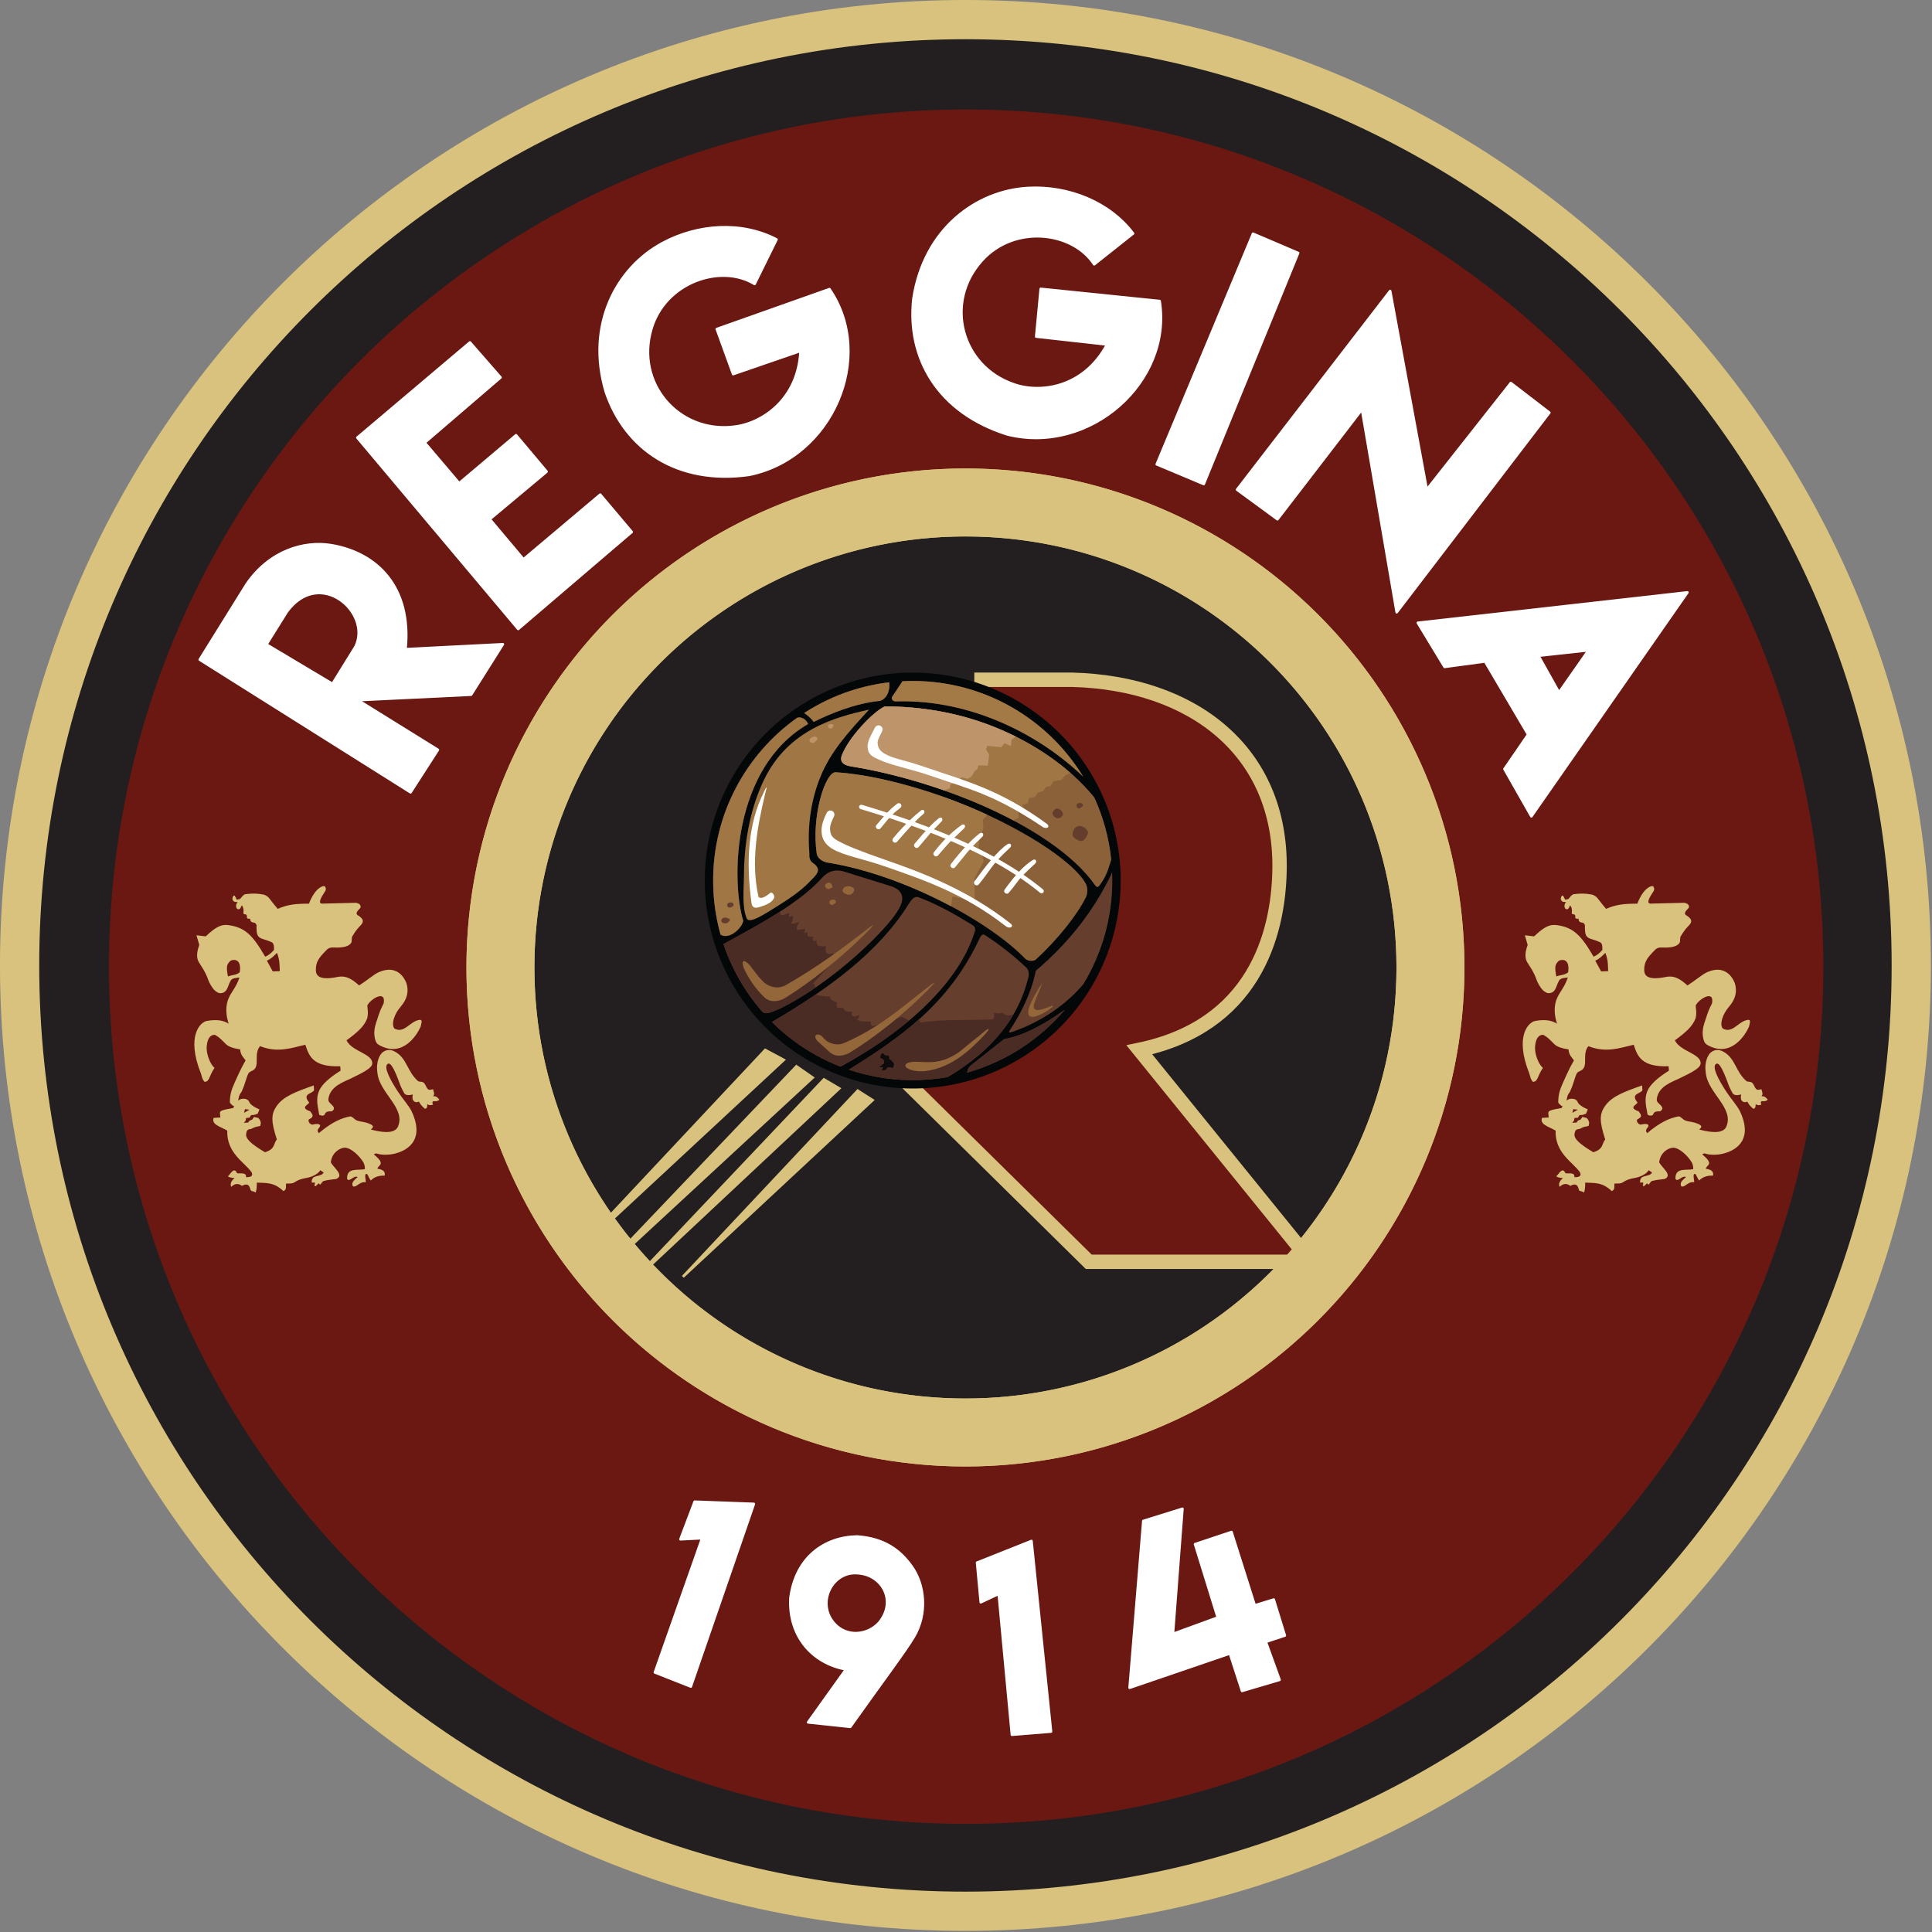 <?xml version="1.0" encoding="UTF-8" standalone="no"?>
<!-- Created with Inkscape (http://www.inkscape.org/) -->

<svg
   xmlns:dc="http://purl.org/dc/elements/1.1/"
   xmlns:cc="http://creativecommons.org/ns#"
   xmlns:rdf="http://www.w3.org/1999/02/22-rdf-syntax-ns#"
   xmlns:svg="http://www.w3.org/2000/svg"
   xmlns="http://www.w3.org/2000/svg"
   xmlns:sodipodi="http://sodipodi.sourceforge.net/DTD/sodipodi-0.dtd"
   xmlns:inkscape="http://www.inkscape.org/namespaces/inkscape"
   id="svg2"
   version="1.1"
   inkscape:version="0.91 r13725"
   width="500"
   height="500"
   viewBox="0 0 500 500"
   sodipodi:docname="Urbs_Sportiva_Reggina_1914.svg">
  <rect x="0" y="0" width="500" height="500" fill="#808080" stroke="none"/>
  <defs
     id="defs6" />
  <sodipodi:namedview
     pagecolor="#ffffff"
     bordercolor="#666666"
     borderopacity="1"
     objecttolerance="10"
     gridtolerance="10"
     guidetolerance="10"
     inkscape:pageopacity="0"
     inkscape:pageshadow="2"
     inkscape:window-width="1600"
     inkscape:window-height="838"
     id="namedview4"
     showgrid="false"
     inkscape:zoom="0.68162768"
     inkscape:cx="80.316742"
     inkscape:cy="233.78582"
     inkscape:window-x="-8"
     inkscape:window-y="-8"
     inkscape:window-maximized="1"
     inkscape:current-layer="svg2"
     showguides="true"
     fit-margin-top="0"
     fit-margin-left="0"
     fit-margin-right="0"
     fit-margin-bottom="0" />
  <g
     id="g4864"
     transform="matrix(0.677,0,0,0.677,-3.924,-3.486)">
    <path
       id="path4583"
       d="M 736.426,374.213 A 361.567,361.567 0 0 1 374.859,735.78 361.567,361.567 0 0 1 13.293,374.213 361.567,361.567 0 0 1 374.859,12.646 361.567,361.567 0 0 1 736.426,374.213 Z"
       style="fill:#231f20;fill-opacity:1;stroke:none;stroke-width:15;stroke-linecap:round;stroke-linejoin:round;stroke-miterlimit:4;stroke-dasharray:none;stroke-opacity:1"
       inkscape:connector-curvature="0" />
    <path
       sodipodi:nodetypes="sssss"
       inkscape:connector-curvature="0"
       id="path4601"
       d="M 375.133,47.014 C 194.221,47.014 47.455,193.78 47.455,374.691 47.455,555.603 194.221,702.367 375.133,702.367 556.044,702.367 702.811,555.603 702.811,374.691 702.811,193.78 556.044,47.014 375.133,47.014 Z"
       style="color:#000000;font-style:normal;font-variant:normal;font-weight:normal;font-stretch:normal;font-size:medium;line-height:normal;font-family:sans-serif;text-indent:0;text-align:start;text-decoration:none;text-decoration-line:none;text-decoration-style:solid;text-decoration-color:#000000;letter-spacing:normal;word-spacing:normal;text-transform:none;direction:ltr;block-progression:tb;writing-mode:lr-tb;baseline-shift:baseline;text-anchor:start;white-space:normal;clip-rule:nonzero;display:inline;overflow:visible;visibility:visible;opacity:1;isolation:auto;mix-blend-mode:normal;color-interpolation:sRGB;color-interpolation-filters:linearRGB;solid-color:#000000;solid-opacity:1;fill:#6b1812;fill-opacity:1;fill-rule:nonzero;stroke:none;stroke-width:1;stroke-linecap:round;stroke-linejoin:round;stroke-miterlimit:4;stroke-dasharray:none;stroke-dashoffset:0;stroke-opacity:1;color-rendering:auto;image-rendering:auto;shape-rendering:auto;text-rendering:auto;enable-background:accumulate" />
    <path
       style="fill:#231f20;fill-opacity:1;stroke:#d8c27d;stroke-width:25.978;stroke-linecap:round;stroke-linejoin:round;stroke-miterlimit:4;stroke-dasharray:none;stroke-opacity:1"
       d="M 552.617,374.99 A 177.76,177.76 0 0 1 374.857,552.75 177.76,177.76 0 0 1 197.097,374.99 177.76,177.76 0 0 1 374.857,197.23 177.76,177.76 0 0 1 552.617,374.99 Z"
       id="path4728"
       inkscape:connector-curvature="0" />
    <g
       id="g4730">
      <g
         id="g4732">
        <path
           sodipodi:nodetypes="ccccccccccccccccssccscccssccsccsccsccscsccscccccssccccsccccssscccccccccccscscsscssscsccccssccsccccccccccccc"
           inkscape:connector-curvature="0"
           id="path4734"
           d="m 99.382,346.999 -0.75,0.548 -1.08,1.279 -1.246,0.256 -0.771,-1.551 -0.423,-0.025 c -0.539,0.709 -0.618,1.356 -0.214,1.939 0.631,0.747 1.162,0.403 1.737,0.537 -0.341,0.454 -0.622,0.948 -0.59,1.65 0.091,0.841 0.493,1.104 1.022,1.131 0.825,-0.298 0.8,-1.02 1.176,-1.543 0.63,0.867 0.726,1.769 0.624,2.611 -0.308,1.573 1.59,-0.111 1.303,2.201 0.287,0.229 0.532,0.507 1.244,0.251 -0.023,0.552 0.13,1.185 0.889,1.466 1.475,0.157 1.319,0.676 1.58,1.103 -0.037,1.171 -0.093,3.225 0.612,4.146 0.978,1.276 2.265,0.981 5.224,2.376 0.902,0.425 0.866,2.162 0.801,2.929 -0.96,1.09 -1.994,2.069 -3.363,2.546 -4.765,-8.221 -7.722,-11.252 -14.216,-12.069 -2.629,-0.331 -4.764,0.783 -8.493,4.319 l -3.542,-0.418 1.073,3.7 c -0.869,2.434 -1.236,4.728 -0.235,6.477 0.928,1.621 2.527,3.611 3.608,6.751 0.486,1.412 1.375,2.807 2.249,3.882 1.121,1.089 2,1.435 2.752,1.302 2.108,-0.195 2.425,-2.167 3.139,-3.792 0.101,-0.23 0.365,-0.802 0.489,-1.012 0.742,-1.049 2.064,-0.955 3.352,-1.171 -1.441,4.473 -3.931,6.149 -4.724,9.743 -0.496,2.248 -0.404,4.81 0.591,7.899 -1.575,-0.926 -3.768,-1.852 -8.389,-1.028 -2.42,0.482 -7.918,5.64 -2.232,20.019 0.41,1.036 0.401,2.188 1.409,3.254 1.968,-0.027 1.632,-2.129 3.826,-5.344 -1.3,-0.97 -2.864,-4.266 -3.002,-7.141 -0.087,-1.813 0.361,-5.594 3.14,-5.483 2.545,1.349 3.79,3.557 5.201,4.288 1.69,0.875 3.033,1 4.446,1.276 0.161,2.203 1.247,3.018 2.086,4.205 -1.7,2.903 -3.027,5.905 -4.285,8.733 -0.981,2.206 -1.719,4.134 -1.737,7.295 0.066,0.324 0.574,0.808 1.18,1.332 1.458,0.639 1.864,-0.601 1.927,-1.359 l 0,-7e-5 c 0.425,-3.71 1.132,-3.223 1.494,-4.291 1.311,-2.874 1.724,-5.302 2.51,-6.751 0.336,-0.62 1.353,-0.915 1.85,-1.244 2.626,-1.734 0.031,-6.033 2.562,-9.16 6.766,2.68 11.924,0.714 17.329,-0.536 1.43,4.276 2.813,8.577 13.344,8.226 l 0.122,1.687 c -4.664,2.926 -6.94,5.242 -7.975,7.241 -1.883,3.637 -0.411,7.52 -0.215,9.524 0.576,0.579 1.943,0.543 2.148,-0.028 0.373,-1.374 1.893,-1.165 2.603,-1.189 1.267,-0.626 0.932,-1.542 0.655,-1.851 -0.989,-1.401 -2.163,-1.459 -1.802,-3.296 0.89,-4.541 5.816,-6.112 8.514,-7.404 5.155,-2.469 8.094,-4.075 8.188,-5.715 0.218,-3.826 -7.814,-4.585 -9.84,-8.885 4.133,-3.022 6.82,-5.337 7.947,-8.509 0.471,-2.536 0.049,-3.285 0.009,-4.798 1.079,-2.388 7.233,-6.249 6.248,-0.829 -1.134,2.396 -1.14,1.965 -2.868,7.344 -0.403,1.406 -1.086,3.345 -0.471,6.187 0.587,2.182 1.242,2.096 1.943,2.594 l 0,3e-5 c 8.736,4.619 14.132,-4 15.527,-7.21 0.362,-1.602 0.781,-2.675 -0.381,-2.615 -3.859,0.563 -5.806,5.389 -9.64,3.335 -1.347,-1.618 -0.039,-5.566 2.341,-8.291 2.699,-3.09 3.194,-6.153 2.227,-9.134 -0.86,-2.175 -3.746,-7.124 -10.562,-4.114 -1.842,0.813 -4.305,3.026 -7.505,5.067 -2.336,-2.084 -4.728,-3.971 -8.226,-3.254 -7.725,1.583 -8.328,-0.989 -8.317,-2.856 0.018,-3.117 1.387,-4.761 4.419,-7.758 1.168,-0.941 2.413,-0.576 3.977,-0.616 1.529,-0.039 2.943,-0.257 3.831,-0.711 0.55,-0.281 0.969,-0.629 1.268,-1.069 0.451,-0.662 -0.038,-1.963 0.575,-2.703 1.14,-2.011 2.302,-3.215 3.106,-4.069 1.411,-1.499 0.796,-2.457 -0.715,-3.548 -1.907,-0.892 -0.23,-2.165 0.565,-3.057 0.367,-1.067 -0.402,-1.72 -1.682,-1.958 l -12.628,0.305 c -2.256,0.209 -0.661,-2.477 0.805,-4.663 0.635,-0.947 0.117,-1.901 -0.28,-2.002 -0.668,-0.172 -3.551,0.703 -5.868,6.695 -5.048,0.004 -8.033,0.285 -11.944,1.985 -1.097,-1.246 -1.756,-2.177 -2.415,-2.974 -0.755,-0.913 -1.081,-1.841 -2.926,-2.48 -2.588,-0.474 -4.346,-0.518 -7.234,-0.132 z m -4.063,25.102 c 1.61,0.05 2.618,1.444 2.137,4.705 -1.26,1.157 -3.083,1.006 -4.515,1.62 -0.67,-3.32 -0.372,-4.291 0.082,-4.989 0.829,-1.153 1.121,-1.264 2.297,-1.336 z m 12.499,0.285 c 1.895,-0.843 2.737,-1.949 3.864,-2.984 1.133,2.886 0.967,4.844 1.067,6.992 l -2.697,0.088 z"
           style="color:#000000;font-style:normal;font-variant:normal;font-weight:normal;font-stretch:normal;font-size:medium;line-height:normal;font-family:sans-serif;text-indent:0;text-align:start;text-decoration:none;text-decoration-line:none;text-decoration-style:solid;text-decoration-color:#000000;letter-spacing:normal;word-spacing:normal;text-transform:none;direction:ltr;block-progression:tb;writing-mode:lr-tb;baseline-shift:baseline;text-anchor:start;white-space:normal;clip-rule:nonzero;display:inline;overflow:visible;visibility:visible;opacity:1;isolation:auto;mix-blend-mode:normal;color-interpolation:sRGB;color-interpolation-filters:linearRGB;solid-color:#000000;solid-opacity:1;fill:#d8c27d;fill-opacity:1;fill-rule:evenodd;stroke:none;stroke-width:0.5;stroke-linecap:butt;stroke-linejoin:round;stroke-miterlimit:4;stroke-dasharray:none;stroke-dashoffset:0;stroke-opacity:1;color-rendering:auto;image-rendering:auto;shape-rendering:auto;text-rendering:auto;enable-background:accumulate" />
        <path
           sodipodi:nodetypes="cccccssccscscsscccsscccccsccccsscssscccccccccccccsscccssccsccccccsccscsscccccccccccccsccccccccccccccccccc"
           inkscape:connector-curvature="0"
           id="path4736"
           d="m 101.543,459.844 c 0.045,0.875 1.262,0.476 1.878,1.198 0.442,-0.503 0.557,-1.986 0.558,-3.813 3.281,0.22 6.464,-0.337 10.166,3.257 1.386,-0.679 0.858,-1.797 0.992,-2.893 1.131,-0.044 2.379,0.12 3.289,-0.505 1.05,-0.721 2.422,-1.294 4.114,-1.56 2.771,-0.436 5.11,-1.82 5.667,-3.038 l 1.301,0.842 c -0.472,1.436 -3.199,1.144 -4.007,2.048 -0.601,0.672 -0.541,1.084 -0.537,1.734 -0.013,0.339 0.978,-0.116 1.169,0.152 0.179,0.252 -0.311,1.184 0.074,1.344 0.381,0.123 0.995,-0.873 1.39,-1.048 0.297,-0.131 0.386,0.597 0.62,0.416 0.522,-0.403 0.697,-1.178 1.282,-1.357 1.485,-0.441 3.328,-0.577 4.832,-0.778 3.252,-1.396 -1.03,-4.304 -2.08,-6.379 0.454,-3.845 3.612,-5.555 5.342,-5.58 2.362,-0.034 5.697,3.224 7.036,5.487 0.725,1.225 0.58,1.921 0.656,2.709 -2.724,0.617 -6.955,-0.814 -6.806,3.711 0.833,1.479 2.513,-1.454 4.034,-0.716 -1.08,1.119 -2.576,1.985 -1.824,3.562 1.419,0.614 2.494,-1.925 4.932,-1.554 0.177,-0.463 -0.879,-3.858 0.564,-3.044 0.254,0.143 0.516,1.333 1.376,2.382 1.125,-1.212 2.799,-1.924 5.311,-1.876 0.098,-1.139 -0.016,-2.223 -2.769,-2.619 0.107,-1.536 3.506,-1.426 -1.354,-5.446 0.108,-0.211 0.654,-0.566 1.356,-0.294 0.898,0.347 3.724,0.682 6.601,-0.035 6.08,-1.514 11.251,-6.156 6.361,-16.356 -1.299,-2.379 -3.4,-4.648 -5.25,-7.482 -2.976,-4.559 -5.164,-8.903 -4.062,-10.229 0.988,-1.188 2.36,0.36 5.054,7.852 0.408,1.134 1.202,2.535 1.611,3.287 0.643,0.699 1.916,0.672 3.15,0.309 -0.033,0.831 -0.334,1.662 0.366,2.493 0.768,0.692 1.384,0.47 1.998,0.239 0.513,0.828 0.884,1.608 2.303,2.737 0.766,-0.028 0.925,-0.783 0.909,-1.748 0.948,0.593 1.556,0.338 2.201,0.172 -0.617,-1.172 0.116,-1.45 0.505,-1.286 1.326,0.025 1.487,-0.337 1.926,-0.607 -0.844,-0.973 -1.197,-1.354 -2.407,-1.344 0.807,-0.906 0.064,-1.801 0.02,-2.638 -0.8,-0.005 -1.599,0.758 -2.399,-0.524 -1.177,-2.252 -1.004,-2.22 -3.217,-2.473 -4.328,-3.559 -4.309,-8.83 -8.949,-11.358 -1.585,-0.864 -3.16,-1.021 -4.791,0.247 -0.775,0.603 -2.671,3.22 -1.956,7.83 0.694,7.71 11.071,13.525 7.783,20.685 -0.97,1.926 -3.804,2.7 -10.297,0.999 1.134,-0.936 0.997,-1.502 -0.132,-2.04 -2.313,-1.101 -3.981,-0.874 -5.33,-1.486 -0.843,-0.382 -1.419,-1.38 -2.411,-1.516 -3.269,0.594 -6.995,2.143 -12.026,6.42 -0.144,-0.453 -0.988,-0.803 0.165,-2.146 0.795,-0.925 0.283,-1.841 -2.645,-1.109 -1.241,-0.247 -1.737,-1.564 -1.281,-2.022 2.503,-1.207 0.984,-2.122 0.546,-3.042 -4.197,-1.497 -0.738,-2.469 -0.476,-3.39 -2.806,-3.473 1.053,-3.244 1.881,-4.697 l -0.121,-1.851 c -7.123,2.526 -11.511,4.197 -14.056,7.718 -2.364,3.272 -2.279,6.026 -0.048,12.937 -1.388,1.649 -0.522,3.645 -4.539,4.89 -4.357,-2.582 -6.18,-4.219 -6.861,-5.43 -0.619,-1.1 -0.298,-1.849 -0.08,-2.636 0.635,-1.045 1.076,-0.526 2.021,-1.012 0.515,-0.265 0.98,-0.492 1.273,-0.57 2.46,-0.653 1.615,0.091 2.068,-1.502 -0.098,-0.827 -0.404,-1.367 -0.967,-1.945 l -1.632,-0.4 -0.711,1.004 -1.015,0.414 -0.494,0.715 -1.647,0.114 0.665,-0.906 0.16,-0.935 1.299,-0.125 0.619,-0.979 c 1.352,0.016 1.869,-0.302 2.522,-0.566 l 0.661,-1.622 c -1.569,-0.666 -2.659,-1.335 -3.402,-2.076 -0.625,-0.622 -0.462,-1.476 -1.764,-1.877 -2.731,-0.632 -3.832,1.317 -4.839,3.416 -1.518,0.382 -3.092,0.402 -4.582,1.105 -0.476,0.317 -0.694,0.429 -0.319,2.516 l -2.611,0.161 c -0.887,2.571 2.474,3.264 5.218,4.858 -0.307,8.582 6.594,12.082 9.277,15.888 0.661,1.286 0.047,1.968 -2.102,1.923 0.196,-1.942 -1.966,-1.329 -3.408,-1.497 -1.177,-2.594 -2.353,0.082 -3.53,1.178 0.499,0.331 1.193,0.596 2.573,0.633 -1.241,1.06 -1.822,2.175 -1.291,3.383 1.497,-1.492 2.922,-1.283 4.112,-0.375 2.584,-1.43 2.938,0.481 3.238,1.368 z m -0.38,-30.501 -2.075,1.216 0.341,-1.414 z"
           style="color:#000000;font-style:normal;font-variant:normal;font-weight:normal;font-stretch:normal;font-size:medium;line-height:normal;font-family:sans-serif;text-indent:0;text-align:start;text-decoration:none;text-decoration-line:none;text-decoration-style:solid;text-decoration-color:#000000;letter-spacing:normal;word-spacing:normal;text-transform:none;direction:ltr;block-progression:tb;writing-mode:lr-tb;baseline-shift:baseline;text-anchor:start;white-space:normal;clip-rule:nonzero;display:inline;overflow:visible;visibility:visible;opacity:1;isolation:auto;mix-blend-mode:normal;color-interpolation:sRGB;color-interpolation-filters:linearRGB;solid-color:#000000;solid-opacity:1;fill:#d8c27d;fill-opacity:1;fill-rule:evenodd;stroke:none;stroke-width:0.5;stroke-linecap:butt;stroke-linejoin:round;stroke-miterlimit:4;stroke-dasharray:none;stroke-dashoffset:0;stroke-opacity:1;color-rendering:auto;image-rendering:auto;shape-rendering:auto;text-rendering:auto;enable-background:accumulate" />
        <path
           style="color:#000000;font-style:normal;font-variant:normal;font-weight:normal;font-stretch:normal;font-size:medium;line-height:normal;font-family:sans-serif;text-indent:0;text-align:start;text-decoration:none;text-decoration-line:none;text-decoration-style:solid;text-decoration-color:#000000;letter-spacing:normal;word-spacing:normal;text-transform:none;direction:ltr;block-progression:tb;writing-mode:lr-tb;baseline-shift:baseline;text-anchor:start;white-space:normal;clip-rule:nonzero;display:inline;overflow:visible;visibility:visible;opacity:1;isolation:auto;mix-blend-mode:normal;color-interpolation:sRGB;color-interpolation-filters:linearRGB;solid-color:#000000;solid-opacity:1;fill:#d8c27d;fill-opacity:1;fill-rule:evenodd;stroke:none;stroke-width:0.5;stroke-linecap:butt;stroke-linejoin:round;stroke-miterlimit:4;stroke-dasharray:none;stroke-dashoffset:0;stroke-opacity:1;color-rendering:auto;image-rendering:auto;shape-rendering:auto;text-rendering:auto;enable-background:accumulate"
           d="m 607.182,346.999 -0.75,0.548 -1.08,1.279 -1.246,0.256 -0.771,-1.551 -0.423,-0.025 c -0.539,0.709 -0.618,1.356 -0.214,1.939 0.631,0.747 1.162,0.403 1.737,0.537 -0.341,0.454 -0.622,0.948 -0.59,1.65 0.091,0.841 0.493,1.104 1.022,1.131 0.825,-0.298 0.8,-1.02 1.176,-1.543 0.63,0.867 0.726,1.769 0.624,2.611 -0.308,1.573 1.59,-0.111 1.303,2.201 0.287,0.229 0.532,0.507 1.244,0.251 -0.023,0.552 0.13,1.185 0.889,1.466 1.475,0.157 1.319,0.676 1.58,1.103 -0.037,1.171 -0.093,3.225 0.612,4.146 0.978,1.276 2.265,0.981 5.224,2.376 0.902,0.425 0.866,2.162 0.801,2.929 -0.96,1.09 -1.994,2.069 -3.363,2.546 -4.765,-8.221 -7.722,-11.252 -14.216,-12.069 -2.629,-0.331 -4.764,0.783 -8.493,4.319 l -3.542,-0.418 1.073,3.7 c -0.869,2.434 -1.236,4.728 -0.235,6.477 0.928,1.621 2.527,3.611 3.608,6.751 0.486,1.412 1.375,2.807 2.249,3.882 1.121,1.089 2,1.435 2.752,1.302 2.108,-0.195 2.425,-2.167 3.139,-3.792 0.101,-0.23 0.365,-0.802 0.489,-1.012 0.742,-1.049 2.064,-0.955 3.352,-1.171 -1.441,4.473 -3.931,6.149 -4.724,9.743 -0.496,2.248 -0.404,4.81 0.591,7.899 -1.575,-0.926 -3.768,-1.852 -8.389,-1.028 -2.42,0.482 -7.918,5.64 -2.232,20.019 0.41,1.036 0.401,2.188 1.409,3.254 1.968,-0.027 1.632,-2.129 3.826,-5.344 -1.3,-0.97 -2.864,-4.266 -3.002,-7.141 -0.087,-1.813 0.361,-5.594 3.14,-5.483 2.545,1.349 3.79,3.557 5.201,4.288 1.69,0.875 3.033,1 4.446,1.276 0.161,2.203 1.247,3.018 2.086,4.205 -1.7,2.903 -3.027,5.905 -4.285,8.733 -0.981,2.206 -1.719,4.134 -1.737,7.295 0.066,0.324 0.574,0.808 1.18,1.332 1.458,0.639 1.864,-0.601 1.927,-1.359 l 0,-7e-5 c 0.425,-3.71 1.132,-3.223 1.494,-4.291 1.311,-2.874 1.724,-5.302 2.51,-6.751 0.336,-0.62 1.353,-0.915 1.85,-1.244 2.626,-1.734 0.031,-6.033 2.562,-9.16 6.766,2.68 11.924,0.714 17.329,-0.536 1.43,4.276 2.813,8.577 13.344,8.226 l 0.122,1.687 c -4.664,2.926 -6.94,5.242 -7.975,7.241 -1.883,3.637 -0.411,7.52 -0.215,9.524 0.576,0.579 1.943,0.543 2.148,-0.028 0.373,-1.374 1.893,-1.165 2.603,-1.189 1.267,-0.626 0.932,-1.542 0.655,-1.851 -0.989,-1.401 -2.163,-1.459 -1.802,-3.296 0.89,-4.541 5.816,-6.112 8.514,-7.404 5.155,-2.469 8.094,-4.075 8.188,-5.715 0.218,-3.826 -7.814,-4.585 -9.84,-8.885 4.133,-3.022 6.82,-5.337 7.947,-8.509 0.471,-2.536 0.049,-3.285 0.009,-4.798 1.079,-2.388 7.233,-6.249 6.248,-0.829 -1.134,2.396 -1.14,1.965 -2.868,7.344 -0.403,1.406 -1.086,3.345 -0.471,6.187 0.587,2.182 1.242,2.096 1.943,2.594 l 0,3e-5 c 8.736,4.619 14.132,-4 15.527,-7.21 0.362,-1.602 0.781,-2.675 -0.381,-2.615 -3.859,0.563 -5.806,5.389 -9.64,3.335 -1.347,-1.618 -0.039,-5.566 2.341,-8.291 2.699,-3.09 3.194,-6.153 2.227,-9.134 -0.86,-2.175 -3.746,-7.124 -10.562,-4.114 -1.842,0.813 -4.305,3.026 -7.505,5.067 -2.336,-2.084 -4.728,-3.971 -8.226,-3.254 -7.725,1.583 -8.328,-0.989 -8.317,-2.856 0.018,-3.117 1.387,-4.761 4.419,-7.758 1.168,-0.941 2.413,-0.576 3.977,-0.616 1.529,-0.039 2.943,-0.257 3.831,-0.711 0.55,-0.281 0.969,-0.629 1.268,-1.069 0.451,-0.662 -0.038,-1.963 0.575,-2.703 1.14,-2.011 2.302,-3.215 3.106,-4.069 1.411,-1.499 0.796,-2.457 -0.715,-3.548 -1.907,-0.892 -0.23,-2.165 0.565,-3.057 0.367,-1.067 -0.402,-1.72 -1.682,-1.958 l -12.628,0.305 c -2.256,0.209 -0.661,-2.477 0.805,-4.663 0.635,-0.947 0.117,-1.901 -0.28,-2.002 -0.668,-0.172 -3.551,0.703 -5.868,6.695 -5.048,0.004 -8.033,0.285 -11.944,1.985 -1.097,-1.246 -1.756,-2.177 -2.415,-2.974 -0.755,-0.913 -1.081,-1.841 -2.926,-2.48 -2.588,-0.474 -4.346,-0.518 -7.234,-0.132 z m -4.062,25.102 c 1.61,0.05 2.618,1.444 2.137,4.705 -1.26,1.157 -3.083,1.006 -4.515,1.62 -0.67,-3.32 -0.372,-4.291 0.082,-4.989 0.829,-1.153 1.121,-1.264 2.297,-1.336 z m 12.499,0.285 c 1.895,-0.843 2.737,-1.949 3.864,-2.984 1.133,2.886 0.967,4.844 1.067,6.992 l -2.697,0.088 z"
           id="path4738"
           inkscape:connector-curvature="0"
           sodipodi:nodetypes="ccccccccccccccccssccscccssccsccsccsccscsccscccccssccccsccccssscccccccccccscscsscssscsccccssccsccccccccccccc" />
        <path
           style="color:#000000;font-style:normal;font-variant:normal;font-weight:normal;font-stretch:normal;font-size:medium;line-height:normal;font-family:sans-serif;text-indent:0;text-align:start;text-decoration:none;text-decoration-line:none;text-decoration-style:solid;text-decoration-color:#000000;letter-spacing:normal;word-spacing:normal;text-transform:none;direction:ltr;block-progression:tb;writing-mode:lr-tb;baseline-shift:baseline;text-anchor:start;white-space:normal;clip-rule:nonzero;display:inline;overflow:visible;visibility:visible;opacity:1;isolation:auto;mix-blend-mode:normal;color-interpolation:sRGB;color-interpolation-filters:linearRGB;solid-color:#000000;solid-opacity:1;fill:#d8c27d;fill-opacity:1;fill-rule:evenodd;stroke:none;stroke-width:0.5;stroke-linecap:butt;stroke-linejoin:round;stroke-miterlimit:4;stroke-dasharray:none;stroke-dashoffset:0;stroke-opacity:1;color-rendering:auto;image-rendering:auto;shape-rendering:auto;text-rendering:auto;enable-background:accumulate"
           d="m 609.343,459.844 c 0.045,0.875 1.262,0.476 1.878,1.198 0.442,-0.503 0.557,-1.986 0.558,-3.813 3.281,0.22 6.464,-0.337 10.166,3.257 1.386,-0.679 0.858,-1.797 0.992,-2.893 1.131,-0.044 2.379,0.12 3.289,-0.505 1.05,-0.721 2.422,-1.294 4.114,-1.56 2.771,-0.436 5.11,-1.82 5.667,-3.038 l 1.301,0.842 c -0.472,1.436 -3.199,1.144 -4.007,2.048 -0.601,0.672 -0.541,1.084 -0.537,1.734 -0.013,0.339 0.978,-0.116 1.169,0.152 0.179,0.252 -0.311,1.184 0.074,1.344 0.381,0.123 0.995,-0.873 1.39,-1.048 0.297,-0.131 0.386,0.597 0.62,0.416 0.522,-0.403 0.697,-1.178 1.282,-1.357 1.485,-0.441 3.328,-0.577 4.832,-0.778 3.252,-1.396 -1.03,-4.304 -2.08,-6.379 0.454,-3.845 3.612,-5.555 5.342,-5.58 2.362,-0.034 5.697,3.224 7.036,5.487 0.725,1.225 0.58,1.921 0.656,2.709 -2.724,0.617 -6.955,-0.814 -6.806,3.711 0.833,1.479 2.513,-1.454 4.034,-0.716 -1.08,1.119 -2.576,1.985 -1.824,3.562 1.419,0.614 2.494,-1.925 4.932,-1.554 0.177,-0.463 -0.879,-3.858 0.564,-3.044 0.254,0.143 0.516,1.333 1.376,2.382 1.125,-1.212 2.799,-1.924 5.311,-1.876 0.098,-1.139 -0.016,-2.223 -2.769,-2.619 0.107,-1.536 3.506,-1.426 -1.354,-5.446 0.108,-0.211 0.654,-0.566 1.356,-0.294 0.898,0.347 3.724,0.682 6.601,-0.035 6.08,-1.514 11.251,-6.156 6.361,-16.356 -1.299,-2.379 -3.4,-4.648 -5.25,-7.482 -2.976,-4.559 -5.164,-8.903 -4.062,-10.229 0.988,-1.188 2.36,0.36 5.054,7.852 0.408,1.134 1.202,2.535 1.611,3.287 0.643,0.699 1.916,0.672 3.15,0.309 -0.033,0.831 -0.334,1.662 0.366,2.493 0.768,0.692 1.384,0.47 1.998,0.239 0.513,0.828 0.884,1.608 2.303,2.737 0.766,-0.028 0.925,-0.783 0.909,-1.748 0.948,0.593 1.556,0.338 2.201,0.172 -0.617,-1.172 0.116,-1.45 0.505,-1.286 1.326,0.025 1.487,-0.337 1.926,-0.607 -0.844,-0.973 -1.197,-1.354 -2.407,-1.344 0.807,-0.906 0.064,-1.801 0.02,-2.638 -0.8,-0.005 -1.599,0.758 -2.399,-0.524 -1.177,-2.252 -1.004,-2.22 -3.217,-2.473 -4.328,-3.559 -4.309,-8.83 -8.949,-11.358 -1.585,-0.864 -3.16,-1.021 -4.791,0.247 -0.775,0.603 -2.671,3.22 -1.956,7.83 0.694,7.71 11.071,13.525 7.783,20.685 -0.97,1.926 -3.804,2.7 -10.297,0.999 1.134,-0.936 0.997,-1.502 -0.132,-2.04 -2.313,-1.101 -3.981,-0.874 -5.33,-1.486 -0.843,-0.382 -1.419,-1.38 -2.411,-1.516 -3.269,0.594 -6.995,2.143 -12.026,6.42 -0.144,-0.453 -0.988,-0.803 0.165,-2.146 0.795,-0.925 0.283,-1.841 -2.645,-1.109 -1.241,-0.247 -1.737,-1.564 -1.281,-2.022 2.503,-1.207 0.984,-2.122 0.546,-3.042 -4.197,-1.497 -0.738,-2.469 -0.476,-3.39 -2.806,-3.473 1.053,-3.244 1.881,-4.697 l -0.121,-1.851 c -7.123,2.526 -11.511,4.197 -14.056,7.718 -2.364,3.272 -2.279,6.026 -0.048,12.937 -1.388,1.649 -0.522,3.645 -4.539,4.89 -4.357,-2.582 -6.18,-4.219 -6.861,-5.43 -0.619,-1.1 -0.298,-1.849 -0.08,-2.636 0.635,-1.045 1.076,-0.526 2.021,-1.012 0.515,-0.265 0.98,-0.492 1.273,-0.57 2.46,-0.653 1.615,0.091 2.068,-1.502 -0.098,-0.827 -0.404,-1.367 -0.967,-1.945 l -1.632,-0.4 -0.711,1.004 -1.015,0.414 -0.494,0.715 -1.647,0.114 0.665,-0.906 0.16,-0.935 1.299,-0.125 0.619,-0.979 c 1.352,0.016 1.869,-0.302 2.522,-0.566 l 0.661,-1.622 c -1.569,-0.666 -2.659,-1.335 -3.402,-2.076 -0.625,-0.622 -0.462,-1.476 -1.764,-1.877 -2.731,-0.632 -3.832,1.317 -4.839,3.416 -1.518,0.382 -3.092,0.402 -4.582,1.105 -0.476,0.317 -0.694,0.429 -0.319,2.516 l -2.611,0.161 c -0.887,2.571 2.474,3.264 5.218,4.858 -0.307,8.582 6.594,12.082 9.277,15.888 0.661,1.286 0.047,1.968 -2.102,1.923 0.196,-1.942 -1.966,-1.329 -3.408,-1.497 -1.177,-2.594 -2.353,0.082 -3.53,1.178 0.499,0.331 1.193,0.596 2.573,0.633 -1.241,1.06 -1.822,2.175 -1.291,3.383 1.497,-1.492 2.922,-1.283 4.112,-0.375 2.584,-1.43 2.938,0.481 3.238,1.368 z m -0.38,-30.501 -2.075,1.216 0.341,-1.414 z"
           id="path4740"
           inkscape:connector-curvature="0"
           sodipodi:nodetypes="cccccssccscscsscccsscccccsccccsscssscccccccccccccsscccssccsccccccsccscsscccccccccccccsccccccccccccccccccc" />
        <path
           sodipodi:nodetypes="cccsccccc"
           inkscape:connector-curvature="0"
           id="path4742"
           d="m 421.993,487.5 85.002,0 -65.657,-81.036 c 43.134,-8.97 53.256,-43.106 53.601,-69.2 C 495.531,292.345 461.834,266.217 415.621,265 l -34.621,0 0,3.345 -43.815,135.554 z"
           style="fill:#6b1812;fill-opacity:1;fill-rule:evenodd;stroke:#d8c27d;stroke-width:5.5;stroke-linecap:butt;stroke-linejoin:miter;stroke-miterlimit:4;stroke-dasharray:none;stroke-opacity:1" />
        <g
           id="g4744">
          <path
             inkscape:connector-curvature="0"
             id="path4746"
             d="m 432.603,341.756 a 77.893,77.893 0 0 1 -77.893,77.893 77.893,77.893 0 0 1 -77.893,-77.893 77.893,77.893 0 0 1 77.893,-77.893 77.893,77.893 0 0 1 77.893,77.893 z"
             style="fill:#040707;fill-opacity:1;stroke:#040707;stroke-width:3.2;stroke-linecap:round;stroke-linejoin:round;stroke-miterlimit:4;stroke-dasharray:none;stroke-opacity:1" />
          <path
             sodipodi:nodetypes="csccccccscccscccsccsccccccscccccscccccccscccccccsccccccccscccccscccc"
             inkscape:connector-curvature="0"
             id="path4748"
             d="m 350.794,265.561 c 1.297,-0.065 2.602,-0.099 3.915,-0.099 l 3e-5,4e-5 c 27.609,-1e-5 51.78,14.644 65.173,36.594 -15.621,-15.052 -41.664,-29.624 -71.476,-28.8 -1.41,0.172 -2.027,-1.108 -1.544,-1.756 z m 73.325,44.469 c 1.665,3.638 3.052,7.43 4.134,11.349 1.104,3.996 1.891,8.124 2.332,12.354 -0.817,2.507 -1.517,5.555 -3.67,8.69 -0.894,1.245 -1.453,2.653 -2.572,0.997 -8.17,-11.761 -25.239,-22.65 -43.403,-30.555 -16.608,-7.227 -34.711,-12.346 -49.887,-14.768 -4.041,-0.685 -3.897,-2.614 -3.527,-4.021 2.756,-7.263 12.332,-17.076 16.531,-18.871 13.859,0.002 26.813,2.332 38.557,6.587 16.511,5.982 31.744,16.141 41.506,28.237 z m 6.82,28.621 c 0.041,1.03 0.062,2.065 0.062,3.105 0,14.495 -4.036,28.041 -11.047,39.579 -6.219,7.453 -15.221,13.803 -25.25,17.558 -4.594,1.834 -3.331,0.897 -1.423,-2.196 4.751,-7.72 7.548,-15.195 8.452,-20.439 12.617,-10.691 22.426,-23.18 29.206,-37.606 z m -18.05,52.474 c -4.647,5.472 -10.053,10.279 -16.056,14.26 -6.477,4.295 -13.649,7.628 -21.312,9.794 0.145,-1.205 0.522,-1.949 1.306,-2.65 l 12.8,-10.145 c 6.909,-1.292 13.918,-4.641 23.262,-11.259 z m -44.809,25.757 c -4.341,0.767 -8.81,1.167 -13.372,1.167 -8.537,0 -16.746,-1.4 -24.409,-3.984 19.203,-12.03 38.032,-24.737 49.909,-50.047 0.621,-1.384 1.319,-2.073 2.258,-1.318 5.887,3.852 10.903,7.873 15.758,12.413 1.173,1.225 0.906,3.213 0.517,4.341 -3.623,14.098 -12.811,26.828 -30.66,37.429 z m -41.003,-3.985 c -6.362,-2.471 -12.31,-5.77 -17.71,-9.766 -3.006,-2.224 -5.842,-4.663 -8.487,-7.295 21.638,-12.68 40.916,-26.727 52.401,-45.285 0.89,-1.332 1.835,-2.982 3.757,-2.385 7.32,2.799 14.166,6.683 20.12,10.365 1.367,0.815 1.656,1.532 1.307,2.681 -6.498,21.065 -28.853,39.536 -51.387,51.685 z M 297.242,391.952 c -2.834,-3.242 -5.397,-6.727 -7.656,-10.418 -2.957,-4.833 -5.391,-10.022 -7.224,-15.487 14.383,-7.874 28.985,-15.676 37.776,-25.415 2.863,-3.101 5.947,-3.03 8.339,-2.302 l 18.556,5.789 c 3.199,1.344 4.39,3.412 3.235,6.672 -2.431,7.364 -26.452,30.615 -46.914,40.176 -3.233,1.418 -4.911,2.015 -6.112,0.985 z M 281.249,362.432 c -1.845,-6.575 -2.832,-13.51 -2.832,-20.676 -10e-6,-25.657 12.646,-48.344 32.048,-62.173 0.835,-0.498 3.298,-0.064 4.225,2.348 -29.027,16.81 -29.449,59.702 -24.799,75.205 -0.25,2.512 -5.232,7.434 -8.643,5.296 z m 31.959,-84.715 c 5.512,-3.578 11.517,-6.464 17.889,-8.535 4.684,-1.521 9.566,-2.602 14.599,-3.194 0.343,1.623 -0.067,5.953 -3.513,7.079 -9.507,0.902 -19.339,5.046 -25.359,8.065 -0.862,-1.371 -2.282,-2.518 -3.617,-3.415 z"
             style="color:#000000;font-style:normal;font-variant:normal;font-weight:normal;font-stretch:normal;font-size:medium;line-height:normal;font-family:sans-serif;text-indent:0;text-align:start;text-decoration:none;text-decoration-line:none;text-decoration-style:solid;text-decoration-color:#000000;letter-spacing:normal;word-spacing:normal;text-transform:none;direction:ltr;block-progression:tb;writing-mode:lr-tb;baseline-shift:baseline;text-anchor:start;white-space:normal;clip-rule:nonzero;display:inline;overflow:visible;visibility:visible;opacity:1;isolation:auto;mix-blend-mode:normal;color-interpolation:sRGB;color-interpolation-filters:linearRGB;solid-color:#000000;solid-opacity:1;fill:#653e2d;fill-opacity:1;fill-rule:nonzero;stroke:none;stroke-width:0.5;stroke-linecap:round;stroke-linejoin:round;stroke-miterlimit:4;stroke-dasharray:none;stroke-dashoffset:0;stroke-opacity:1;color-rendering:auto;image-rendering:auto;shape-rendering:auto;text-rendering:auto;enable-background:accumulate" />
          <path
             sodipodi:nodetypes="csccccccc"
             inkscape:connector-curvature="0"
             id="path4750"
             d="m 325.051,300.369 c 13.024,0.708 30.562,5.201 45.952,11.077 22.674,8.657 45.126,22.432 49.988,31.751 0.763,1.644 0.445,3.954 0,4.817 -3.214,6.561 -10.505,15.924 -19.158,23.905 -1.082,0.886 -3.108,0.722 -4.197,-0.343 -13.143,-13.656 -45.614,-31.868 -75.585,-36.716 -2.052,-0.375 -3.744,-1.718 -4.029,-3.324 -2.087,-14.524 3.207,-30.811 7.03,-31.166 z"
             style="fill:#8b6139;fill-opacity:1;fill-rule:evenodd;stroke:none;stroke-width:0.5;stroke-linecap:butt;stroke-linejoin:miter;stroke-miterlimit:4;stroke-dasharray:none;stroke-opacity:1" />
          <path
             sodipodi:nodetypes="csscscsccsc"
             inkscape:connector-curvature="0"
             id="path4752"
             d="m 291.245,356.267 c -1.895,-4.735 -1.083,-11.153 -1.061,-16.29 0.065,-14.964 3.147,-27.391 7.727,-36.833 9.187,-18.943 26.932,-23.857 40.126,-26.727 -8.166,8.86 -14.782,16.165 -18.657,25.803 -3.544,8.816 -5.026,18.545 -4.169,29.308 -0.088,1.18 0.116,1.98 0.53,2.662 0.549,0.905 1.958,1.273 2.562,2.696 0.804,1.535 -0.816,3.136 -2.621,4.928 -3.073,3.356 -7.798,6.687 -12.215,9.426 -5.485,3.401 -11.075,7.188 -12.223,5.028 z"
             style="fill:#9f7644;fill-opacity:1;fill-rule:evenodd;stroke:none;stroke-width:0.5;stroke-linecap:butt;stroke-linejoin:miter;stroke-miterlimit:4;stroke-dasharray:none;stroke-opacity:1" />
          <path
             sodipodi:nodetypes="sssss"
             inkscape:connector-curvature="0"
             id="path4754"
             d="m 332.257,345.712 c -0.252,0.506 -0.391,1.255 -1.738,1.477 -0.933,0.154 -2.406,-0.729 -2.591,-1.397 -0.182,-0.658 0.502,-1.546 1.327,-1.79 1.466,-0.433 3.583,0.543 3.002,1.71 z"
             style="fill:#93673a;fill-opacity:1;stroke:none;stroke-width:0.5;stroke-linecap:round;stroke-linejoin:round;stroke-miterlimit:4;stroke-dasharray:none;stroke-opacity:1" />
          <path
             sodipodi:nodetypes="sssss"
             inkscape:connector-curvature="0"
             id="path4756"
             d="m 324.012,344.105 c -7e-4,0.567 -0.493,0.442 -0.843,0.694 -0.942,0.678 -2.155,-0.371 -1.92,-1.285 0.14,-0.543 0.46,-0.666 1.271,-0.951 0.558,-0.196 1.493,0.746 1.492,1.542 z"
             style="fill:#93673a;fill-opacity:1;stroke:none;stroke-width:0.5;stroke-linecap:round;stroke-linejoin:round;stroke-miterlimit:4;stroke-dasharray:none;stroke-opacity:1" />
          <path
             sodipodi:nodetypes="sssss"
             inkscape:connector-curvature="0"
             id="path4758"
             d="m 325.271,350.187 c -0.256,0.483 -0.261,0.134 -0.843,0.694 -0.682,0.656 -1.712,-0.219 -1.556,-0.894 0.126,-0.546 0.416,-0.861 1.271,-0.951 0.761,-0.08 1.456,0.534 1.128,1.151 z"
             style="fill:#93673a;fill-opacity:1;stroke:none;stroke-width:0.5;stroke-linecap:round;stroke-linejoin:round;stroke-miterlimit:4;stroke-dasharray:none;stroke-opacity:1" />
          <path
             style="color:#000000;font-style:normal;font-variant:normal;font-weight:normal;font-stretch:normal;font-size:medium;line-height:normal;font-family:sans-serif;text-indent:0;text-align:start;text-decoration:none;text-decoration-line:none;text-decoration-style:solid;text-decoration-color:#000000;letter-spacing:normal;word-spacing:normal;text-transform:none;direction:ltr;block-progression:tb;writing-mode:lr-tb;baseline-shift:baseline;text-anchor:start;white-space:normal;clip-rule:nonzero;display:inline;overflow:visible;visibility:visible;opacity:1;isolation:auto;mix-blend-mode:normal;color-interpolation:sRGB;color-interpolation-filters:linearRGB;solid-color:#000000;solid-opacity:1;fill:#4a2c25;fill-opacity:1;fill-rule:nonzero;stroke:none;stroke-width:0.5;stroke-linecap:round;stroke-linejoin:round;stroke-miterlimit:4;stroke-dasharray:none;stroke-dashoffset:0;stroke-opacity:1;color-rendering:auto;image-rendering:auto;shape-rendering:auto;text-rendering:auto;enable-background:accumulate"
             d="m 412.89,391.125 c -4.647,5.472 -10.053,10.279 -16.056,14.26 -6.477,4.295 -13.649,7.628 -21.312,9.794 0.145,-1.205 0.522,-1.949 1.306,-2.65 l 12.8,-10.145 c 6.909,-1.292 13.918,-4.641 23.262,-11.259 z m -19.573,1.653 c -5.109,8.847 -13.205,16.959 -25.236,24.104 -4.341,0.767 -8.81,1.167 -13.372,1.167 -8.537,0 -16.746,-1.4 -24.409,-3.984 9.353,-5.859 18.616,-11.879 27.032,-19.437 -0.135,1.05 0.182,1.534 1.046,1.334 7.329,-1.203 17.509,-0.776 26.39,-1.092 1.475,0.084 0.92,-1.525 1.019,-2.587 1.429,0.512 2.305,0.195 3.254,-0.013 l 0.902,0.739 c 0.689,0.235 1.02,0.724 3.375,-0.231 z m -39.974,2.481 c -8.03,6.752 -17.133,12.714 -26.265,17.638 -6.362,-2.471 -12.31,-5.77 -17.71,-9.766 -3.006,-2.224 -5.842,-4.663 -8.487,-7.295 5.746,-3.367 11.326,-6.831 16.638,-10.45 1.638,0.286 2.462,0.735 5.642,0.713 -0.214,0.675 0.149,1.119 0.779,1.456 l 1.965,0.862 c -0.658,1.183 -0.114,1.404 -0.005,1.974 0.769,-0.08 1.538,0.028 2.307,0.11 0.181,0.514 0.248,0.838 1.187,1.353 l 2.208,0.004 c -0.066,0.563 -0.6,1.125 0.262,1.688 1.209,0.514 1.652,-0.249 2.407,-0.491 -0.15,0.617 0.076,1.233 -0.85,1.85 1.021,0.777 3.071,0.821 5.261,0.763 0.083,0.623 -0.29,1.323 0.723,1.791 l 11.197,-3.585 z M 317.437,382.76 c -4.683,3.205 -9.474,6.054 -14.084,8.208 -3.233,1.418 -4.911,2.015 -6.112,0.985 -2.834,-3.242 -5.397,-6.727 -7.656,-10.418 -2.957,-4.833 -5.391,-10.022 -7.224,-15.487 7.436,-4.071 14.931,-8.123 21.651,-12.433 l 0.188,1.231 c 1.154,0.388 2.149,-0.341 3.193,-0.725 0.218,0.678 0.081,1.089 -0.177,1.409 0.428,0.308 1.011,-0.157 1.55,-0.405 0.33,1.356 -0.019,2.287 -0.642,3.047 1.022,0.327 2.166,-0.197 3.304,-0.684 -0.435,0.959 -1.198,1.699 -0.977,3.095 1.822,0.038 2.121,-0.262 2.965,-0.44 0.04,0.44 0.231,0.879 -0.295,1.319 0.263,0.3 0.612,0.496 1.466,0.087 -0.11,0.628 -0.322,1.307 0.258,1.591 1.126,0.258 1.395,10e-4 1.979,-0.066 -0.21,0.548 -0.512,1.077 -0.148,1.74 1.041,0.219 0.925,-0.14 1.329,-0.239 -0.273,0.567 0.003,1.244 0.318,1.929 2.083,0.738 2.751,0.236 3.184,0.328 -0.166,0.829 -0.231,1.657 0.195,2.486 1.059,1.046 1.808,0.387 2.646,0.21 l 0.186,3.033 -8.212,8.82 0.855,-0.122 z M 281.249,362.432 c -1.845,-6.575 -2.832,-13.51 -2.832,-20.676 -10e-6,-25.657 12.646,-48.344 32.048,-62.173 0.835,-0.498 3.298,-0.064 4.225,2.348 -29.027,16.81 -29.449,59.702 -24.799,75.205 -0.25,2.512 -5.232,7.434 -8.643,5.296 z m 31.959,-84.715 c 5.512,-3.578 11.517,-6.464 17.889,-8.535 4.684,-1.521 9.566,-2.602 14.599,-3.194 0.343,1.623 -0.067,5.953 -3.513,7.079 -9.507,0.902 -19.339,5.046 -25.359,8.065 -0.862,-1.371 -2.282,-2.518 -3.617,-3.415 z"
             id="path4760"
             inkscape:connector-curvature="0"
             sodipodi:nodetypes="csccccccsccccccccccscccccccccccccccccccscccccccccccccccccccccccccscccccscccc" />
          <path
             style="fill:#9f7644;fill-opacity:1;fill-rule:evenodd;stroke:none;stroke-width:0.5;stroke-linecap:butt;stroke-linejoin:miter;stroke-miterlimit:4;stroke-dasharray:none;stroke-opacity:1"
             d="m 369.355,351.583 c -14.206,-7.59 -31.119,-14.105 -47.304,-16.724 -2.052,-0.375 -3.744,-1.718 -4.029,-3.324 -2.087,-14.524 3.207,-30.811 7.03,-31.166 13.024,0.708 30.562,5.201 45.952,11.077 4.029,1.538 8.051,3.238 11.968,5.046 -0.086,1.269 -1.183,1.279 -1.41,2.076 -0.227,0.796 0.415,2.378 0.036,3.436 -0.614,1.715 -1.577,4.652 -1.627,6.842 -0.033,1.461 1.68,3.867 1.825,5.595 l -3.474,6.394 0.077,8.929 -8.486,-1.962 z"
             id="path4762"
             inkscape:connector-curvature="0"
             sodipodi:nodetypes="ccccscsssccccc" />
          <path
             sodipodi:nodetypes="cscccccscccc"
             inkscape:connector-curvature="0"
             id="path4764"
             d="m 281.249,362.432 c -1.845,-6.575 -2.832,-13.51 -2.832,-20.676 -10e-6,-25.657 12.646,-48.344 32.048,-62.173 0.835,-0.498 3.298,-0.064 4.225,2.348 -29.027,16.81 -29.449,59.702 -24.799,75.205 -0.25,2.512 -5.232,7.434 -8.643,5.296 z m 31.959,-84.715 c 5.512,-3.578 11.517,-6.464 17.889,-8.535 4.684,-1.521 9.566,-2.602 14.599,-3.194 0.343,1.623 -0.067,5.953 -3.513,7.079 -9.507,0.902 -19.339,5.046 -25.359,8.065 -0.862,-1.371 -2.282,-2.518 -3.617,-3.415 z"
             style="color:#000000;font-style:normal;font-variant:normal;font-weight:normal;font-stretch:normal;font-size:medium;line-height:normal;font-family:sans-serif;text-indent:0;text-align:start;text-decoration:none;text-decoration-line:none;text-decoration-style:solid;text-decoration-color:#000000;letter-spacing:normal;word-spacing:normal;text-transform:none;direction:ltr;block-progression:tb;writing-mode:lr-tb;baseline-shift:baseline;text-anchor:start;white-space:normal;clip-rule:nonzero;display:inline;overflow:visible;visibility:visible;opacity:1;isolation:auto;mix-blend-mode:normal;color-interpolation:sRGB;color-interpolation-filters:linearRGB;solid-color:#000000;solid-opacity:1;fill:#9f7644;fill-opacity:1;fill-rule:nonzero;stroke:none;stroke-width:0.5;stroke-linecap:round;stroke-linejoin:round;stroke-miterlimit:4;stroke-dasharray:none;stroke-dashoffset:0;stroke-opacity:1;color-rendering:auto;image-rendering:auto;shape-rendering:auto;text-rendering:auto;enable-background:accumulate" />
          <path
             style="color:#000000;font-style:normal;font-variant:normal;font-weight:normal;font-stretch:normal;font-size:medium;line-height:normal;font-family:sans-serif;text-indent:0;text-align:start;text-decoration:none;text-decoration-line:none;text-decoration-style:solid;text-decoration-color:#000000;letter-spacing:normal;word-spacing:normal;text-transform:none;direction:ltr;block-progression:tb;writing-mode:lr-tb;baseline-shift:baseline;text-anchor:start;white-space:normal;clip-rule:nonzero;display:inline;overflow:visible;visibility:visible;opacity:1;isolation:auto;mix-blend-mode:normal;color-interpolation:sRGB;color-interpolation-filters:linearRGB;solid-color:#000000;solid-opacity:1;fill:#a37945;fill-opacity:1;fill-rule:nonzero;stroke:none;stroke-width:0.5;stroke-linecap:round;stroke-linejoin:round;stroke-miterlimit:4;stroke-dasharray:none;stroke-dashoffset:0;stroke-opacity:1;color-rendering:auto;image-rendering:auto;shape-rendering:auto;text-rendering:auto;enable-background:accumulate"
             d="m 350.794,265.561 c 1.297,-0.065 2.602,-0.099 3.915,-0.099 l 3e-5,4e-5 c 27.609,-1e-5 51.78,14.644 65.173,36.594 -15.621,-15.052 -41.664,-29.624 -71.476,-28.8 -1.41,0.172 -2.027,-1.108 -1.544,-1.756 z"
             id="path4766"
             inkscape:connector-curvature="0"
             sodipodi:nodetypes="csccccc" />
          <path
             style="color:#000000;font-style:normal;font-variant:normal;font-weight:normal;font-stretch:normal;font-size:medium;line-height:normal;font-family:sans-serif;text-indent:0;text-align:start;text-decoration:none;text-decoration-line:none;text-decoration-style:solid;text-decoration-color:#000000;letter-spacing:normal;word-spacing:normal;text-transform:none;direction:ltr;block-progression:tb;writing-mode:lr-tb;baseline-shift:baseline;text-anchor:start;white-space:normal;clip-rule:nonzero;display:inline;overflow:visible;visibility:visible;opacity:1;isolation:auto;mix-blend-mode:normal;color-interpolation:sRGB;color-interpolation-filters:linearRGB;solid-color:#000000;solid-opacity:1;fill:#8b6139;fill-opacity:1;fill-rule:nonzero;stroke:none;stroke-width:0.5;stroke-linecap:round;stroke-linejoin:round;stroke-miterlimit:4;stroke-dasharray:none;stroke-dashoffset:0;stroke-opacity:1;color-rendering:auto;image-rendering:auto;shape-rendering:auto;text-rendering:auto;enable-background:accumulate"
             d="m 424.12,310.03 c 1.665,3.638 3.052,7.43 4.134,11.349 1.104,3.996 1.891,8.124 2.332,12.354 -0.817,2.507 -1.517,5.555 -3.67,8.69 -0.894,1.245 -1.453,2.653 -2.572,0.997 -8.17,-11.761 -25.239,-22.65 -43.403,-30.555 -16.608,-7.227 -34.711,-12.346 -49.887,-14.768 -4.041,-0.685 -3.897,-2.614 -3.527,-4.021 2.756,-7.263 12.332,-17.076 16.531,-18.871 13.859,0.002 26.813,2.332 38.557,6.587 16.511,5.982 31.744,16.141 41.506,28.237 z"
             id="path4768"
             inkscape:connector-curvature="0"
             sodipodi:nodetypes="cscccscccsc" />
          <path
             sodipodi:nodetypes="cscccscccccccccccccccc"
             inkscape:connector-curvature="0"
             id="path4770"
             d="m 393.241,318.788 c -3.978,-2.115 -8.111,-4.098 -12.301,-5.922 -16.608,-7.227 -34.711,-12.346 -49.887,-14.768 -4.041,-0.685 -3.897,-2.614 -3.527,-4.021 2.756,-7.263 12.332,-17.076 16.531,-18.871 13.859,0.002 26.813,2.332 38.557,6.587 11.989,4.344 23.304,10.889 32.34,18.78 l -2.125,1.127 -1.125,1.503 -3.075,0.581 -1.294,1.847 -1.726,0.435 -0.998,1.488 -2.036,0.6 -1.203,1.69 -2.248,0.38 -0.407,1.953 -2.138,0.608 0.649,2.075 -2.226,0.55 0.285,2.211 z"
             style="color:#000000;font-style:normal;font-variant:normal;font-weight:normal;font-stretch:normal;font-size:medium;line-height:normal;font-family:sans-serif;text-indent:0;text-align:start;text-decoration:none;text-decoration-line:none;text-decoration-style:solid;text-decoration-color:#000000;letter-spacing:normal;word-spacing:normal;text-transform:none;direction:ltr;block-progression:tb;writing-mode:lr-tb;baseline-shift:baseline;text-anchor:start;white-space:normal;clip-rule:nonzero;display:inline;overflow:visible;visibility:visible;opacity:1;isolation:auto;mix-blend-mode:normal;color-interpolation:sRGB;color-interpolation-filters:linearRGB;solid-color:#000000;solid-opacity:1;fill:#9f7644;fill-opacity:1;fill-rule:nonzero;stroke:none;stroke-width:0.5;stroke-linecap:round;stroke-linejoin:round;stroke-miterlimit:4;stroke-dasharray:none;stroke-dashoffset:0;stroke-opacity:1;color-rendering:auto;image-rendering:auto;shape-rendering:auto;text-rendering:auto;enable-background:accumulate" />
          <path
             style="color:#000000;font-style:normal;font-variant:normal;font-weight:normal;font-stretch:normal;font-size:medium;line-height:normal;font-family:sans-serif;text-indent:0;text-align:start;text-decoration:none;text-decoration-line:none;text-decoration-style:solid;text-decoration-color:#000000;letter-spacing:normal;word-spacing:normal;text-transform:none;direction:ltr;block-progression:tb;writing-mode:lr-tb;baseline-shift:baseline;text-anchor:start;white-space:normal;clip-rule:nonzero;display:inline;overflow:visible;visibility:visible;opacity:1;isolation:auto;mix-blend-mode:normal;color-interpolation:sRGB;color-interpolation-filters:linearRGB;solid-color:#000000;solid-opacity:1;fill:#be956a;fill-opacity:1;fill-rule:nonzero;stroke:none;stroke-width:0.5;stroke-linecap:round;stroke-linejoin:round;stroke-miterlimit:4;stroke-dasharray:none;stroke-dashoffset:0;stroke-opacity:1;color-rendering:auto;image-rendering:auto;shape-rendering:auto;text-rendering:auto;enable-background:accumulate"
             d="m 366.79,307.324 c -12.329,-4.33 -24.794,-7.479 -35.737,-9.225 -4.041,-0.685 -3.897,-2.614 -3.527,-4.021 2.756,-7.263 12.332,-17.076 16.531,-18.871 13.859,0.002 26.813,2.332 38.557,6.587 3.925,1.422 7.778,3.08 11.502,4.944 l -1.679,1.193 -0.151,2.431 -2.524,-1.114 -1.203,1.556 -5.29,-0.542 -0.583,1.236 1.223,2.1 -0.122,1.066 -0.363,3.183 -3.627,-0.143 -0.369,1.393 -1.056,0.798 -1.15,2.025 -1.445,0.913 -2.423,-0.492 -1.413,1.39 -2.832,1.329 -0.162,1.422 z"
             id="path4772"
             inkscape:connector-curvature="0"
             sodipodi:nodetypes="ccccscccccccccccccccccccc" />
          <path
             sodipodi:nodetypes="sssss"
             inkscape:connector-curvature="0"
             id="path4774"
             d="m 286.163,351.271 c -0.256,0.543 -0.188,0.335 -0.843,0.694 -0.829,0.455 -1.712,-0.219 -1.556,-0.894 0.126,-0.546 0.416,-0.861 1.271,-0.951 0.761,-0.08 1.426,0.519 1.128,1.151 z"
             style="fill:#643d2d;fill-opacity:1;stroke:none;stroke-width:0.5;stroke-linecap:round;stroke-linejoin:round;stroke-miterlimit:4;stroke-dasharray:none;stroke-opacity:1" />
          <path
             sodipodi:nodetypes="sssss"
             inkscape:connector-curvature="0"
             id="path4776"
             d="m 284.789,356.996 c -0.256,0.482 -1.015,1.239 -1.931,1.135 -0.94,-0.107 -1.451,-0.574 -1.296,-1.249 0.126,-0.546 0.416,-0.861 1.271,-0.951 0.761,-0.08 2.283,0.448 1.956,1.065 z"
             style="fill:#643d2d;fill-opacity:1;stroke:none;stroke-width:0.5;stroke-linecap:round;stroke-linejoin:round;stroke-miterlimit:4;stroke-dasharray:none;stroke-opacity:1" />
          <path
             sodipodi:nodetypes="cccccccccscc"
             inkscape:connector-curvature="0"
             id="path4778"
             d="m 290.121,375.211 c 1.591,3.52 4.203,7.771 8.191,11.468 2.546,2.081 5.86,0.986 7.558,0 9.644,-5.925 21.915,-15.719 31.06,-24.921 4.083,-4.09 2.838,-3.438 -0.736,-0.545 -9.075,6.993 -17.709,13.48 -30.436,20.774 -1.355,0.558 -2.36,0.707 -3.342,0.616 -2.504,-0.295 -4.009,-1.268 -5.293,-2.628 -1.631,-1.653 -3.179,-3.909 -4.694,-5.806 -0.715,-0.855 -1.77,-1.696 -2.275,-1.633 -0.385,0.048 -0.755,0.727 -0.033,2.675 z"
             style="fill:#93673a;fill-opacity:1;fill-rule:evenodd;stroke:none;stroke-width:0.5;stroke-linecap:butt;stroke-linejoin:miter;stroke-miterlimit:4;stroke-dasharray:none;stroke-opacity:1" />
          <path
             sodipodi:nodetypes="cccccccc"
             inkscape:connector-curvature="0"
             id="path4780"
             d="m 297.56,308.441 c -5.523,11.281 -6.768,25.416 -4.47,42.026 0.49,2.569 2.523,1.591 4.341,0.993 1.956,-0.654 3.783,-1.66 4.338,-3.227 0.063,-0.948 -0.593,-1.99 -1.404,-1.859 -0.629,0.436 -3.193,2.908 -4.597,1.682 -3.013,-13.362 -0.506,-26.691 2.5,-39.367 1.023,-3.77 0.607,-3.037 -0.708,-0.247 z"
             style="fill:#ffffff;fill-rule:evenodd;stroke:none;stroke-width:0.5;stroke-linecap:butt;stroke-linejoin:miter;stroke-miterlimit:4;stroke-dasharray:none;stroke-opacity:1" />
          <path
             sodipodi:nodetypes="sssss"
             inkscape:connector-curvature="0"
             id="path4782"
             d="m 324.295,282.863 c -0.256,0.483 0.152,0.042 -0.43,0.602 -0.682,0.656 -1.712,-0.219 -1.556,-0.894 0.126,-0.546 0.232,-0.539 1.087,-0.629 0.761,-0.08 1.226,0.304 0.899,0.921 z"
             style="fill:#be956a;fill-opacity:1;stroke:none;stroke-width:0.5;stroke-linecap:round;stroke-linejoin:round;stroke-miterlimit:4;stroke-dasharray:none;stroke-opacity:1" />
          <path
             sodipodi:nodetypes="sssss"
             inkscape:connector-curvature="0"
             id="path4784"
             d="m 318.178,287.853 c -0.256,0.483 -0.491,0.548 -1.073,1.108 -0.682,0.656 -2.034,-0.265 -1.878,-0.94 0.126,-0.546 0.967,-1.228 1.822,-1.319 0.761,-0.08 1.456,0.534 1.128,1.151 z"
             style="fill:#be956a;fill-opacity:1;stroke:none;stroke-width:0.5;stroke-linecap:round;stroke-linejoin:round;stroke-miterlimit:4;stroke-dasharray:none;stroke-opacity:1" />
          <path
             sodipodi:nodetypes="ccccccccc"
             inkscape:connector-curvature="0"
             id="path4786"
             d="m 318.151,402.955 c 1.536,1.465 3.266,2.959 4.993,4.56 2.546,2.081 5.86,0.986 7.558,0 9.644,-5.925 20.523,-14.592 29.669,-23.794 4.083,-4.09 2.838,-3.438 -0.736,-0.545 -9.01,6.992 -17.422,14.637 -30.834,20.575 -1.355,0.558 -2.36,0.707 -3.342,0.616 -2.504,-0.295 -3.611,-1.069 -4.896,-2.429 -1.439,-2.208 -4.438,-1.468 -2.413,1.017 z"
             style="fill:#93673a;fill-opacity:1;fill-rule:evenodd;stroke:none;stroke-width:0.5;stroke-linecap:butt;stroke-linejoin:miter;stroke-miterlimit:4;stroke-dasharray:none;stroke-opacity:1" />
          <path
             sodipodi:nodetypes="cssssssssssssssc"
             inkscape:connector-curvature="0"
             id="path4788"
             d="m 347.532,411.387 c 0.138,0.073 -0.074,2.752 -1.081,1.806 0,0 -1.208,-0.208 -1.462,0.047 -0.222,0.223 -0.186,0.578 -0.544,0.78 -0.456,0.258 -1.23,0.33 -1.516,0.357 -0.267,0.025 0.636,-1.266 0.384,-1.25 -0.564,0.036 -1.033,0.04 -1.154,-0.032 -0.463,-0.274 1.715,-1.191 1.607,-1.581 -0.035,-0.125 0.072,-0.912 -0.227,-1.266 -0.429,-0.507 -1.295,-0.618 -1.244,-0.811 0.057,-0.216 0.045,-1.369 0.898,-1.676 0.494,-0.178 0.299,1.065 1.862,0.894 0.721,-0.079 0.754,1.084 0.649,1.117 -0.447,0.143 0.523,0.4 0.976,0.875 0.609,0.64 0.853,1.447 0.853,0.741 z"
             style="fill:#0f0b0a;fill-opacity:1;stroke:none;stroke-width:0.5;stroke-linecap:round;stroke-linejoin:round;stroke-miterlimit:4;stroke-dasharray:none;stroke-opacity:1" />
          <path
             sodipodi:nodetypes="ccccsccc"
             inkscape:connector-curvature="0"
             id="path4790"
             d="m 381.15,401.786 c 4.083,-4.09 2.977,-4.321 -0.689,-0.963 -4.132,3.248 -6.37,5.244 -8.168,6.588 -7.073,4.848 -11.716,3.669 -17.148,3.602 -0.932,0.084 -1.741,0.223 -2.314,0.453 -0.844,0.339 -1.176,0.875 -0.633,1.723 1.828,1.372 4.569,1.608 7.107,1.43 11.063,-1.227 18.67,-9.647 21.847,-12.832 z"
             style="fill:#93673a;fill-opacity:1;fill-rule:evenodd;stroke:none;stroke-width:0.5;stroke-linecap:butt;stroke-linejoin:miter;stroke-miterlimit:4;stroke-dasharray:none;stroke-opacity:1" />
          <path
             sodipodi:nodetypes="cccc"
             inkscape:connector-curvature="0"
             id="path4792"
             d="m 404.207,380.906 c -13.22,20.416 1.972,11.145 4.099,9.008 l -0.216,-0.378 c -11.754,5.149 -5.864,-2.222 -3.884,-8.63 z"
             style="fill:#93673a;fill-opacity:1;fill-rule:evenodd;stroke:none;stroke-width:0.5;stroke-linecap:butt;stroke-linejoin:round;stroke-miterlimit:4;stroke-dasharray:none;stroke-opacity:1" />
          <path
             sodipodi:nodetypes="ccsssccssscc"
             inkscape:connector-curvature="0"
             id="path4794"
             d="m 323.144,314.987 c -0.566,0.031 -1.07,0.369 -1.314,0.881 -1.8,3.64 -2.228,5.861 -1.851,8.345 0.377,2.484 2.053,4.325 4.254,5.574 4.401,2.499 11.22,3.601 19.525,6.471 14.634,5.057 30.532,10.454 46.433,22.891 1.632,1.296 3.474,0.225 1.821,-1.044 -16.322,-12.766 -33.319,-19.257 -48.027,-24.34 -8.549,-2.954 -14.581,-5.321 -18.046,-7.288 -1.732,-0.984 -2.5,-1.888 -2.721,-3.342 -0.22,-1.454 -0.274,-2.528 1.391,-5.894 0.545,-1.065 -0.271,-2.319 -1.465,-2.254 z"
             style="color:#000000;font-style:normal;font-variant:normal;font-weight:normal;font-stretch:normal;font-size:medium;line-height:normal;font-family:sans-serif;text-indent:0;text-align:start;text-decoration:none;text-decoration-line:none;text-decoration-style:solid;text-decoration-color:#000000;letter-spacing:normal;word-spacing:normal;text-transform:none;direction:ltr;block-progression:tb;writing-mode:lr-tb;baseline-shift:baseline;text-anchor:start;white-space:normal;clip-rule:nonzero;display:inline;overflow:visible;visibility:visible;opacity:1;isolation:auto;mix-blend-mode:normal;color-interpolation:sRGB;color-interpolation-filters:linearRGB;solid-color:#000000;solid-opacity:1;fill:#ffffff;fill-opacity:1;fill-rule:evenodd;stroke:none;stroke-width:0.5;stroke-linecap:round;stroke-linejoin:miter;stroke-miterlimit:4;stroke-dasharray:none;stroke-dashoffset:0;stroke-opacity:1;color-rendering:auto;image-rendering:auto;shape-rendering:auto;text-rendering:auto;enable-background:accumulate" />
          <path
             sodipodi:nodetypes="ccsssccssscc"
             inkscape:connector-curvature="0"
             id="path4796"
             d="m 341.545,282.449 c -0.566,0.031 -1.07,0.369 -1.314,0.881 -1.8,3.64 -3.093,5.515 -2.717,7.998 0.377,2.484 1.959,3.123 4.254,4.189 5.007,2.326 12.085,3.514 20.391,6.384 14.634,5.057 23.867,7.079 41.932,19.17 1.632,1.296 3.474,0.225 1.821,-1.044 -18.14,-13.286 -31.848,-16.574 -46.556,-21.657 -8.549,-2.954 -11.812,-3.071 -15.276,-5.038 -1.732,-0.984 -2.5,-2.061 -2.721,-3.515 -0.22,-1.454 -0.014,-1.749 1.651,-5.116 0.545,-1.065 -0.271,-2.319 -1.465,-2.254 z"
             style="color:#000000;font-style:normal;font-variant:normal;font-weight:normal;font-stretch:normal;font-size:medium;line-height:normal;font-family:sans-serif;text-indent:0;text-align:start;text-decoration:none;text-decoration-line:none;text-decoration-style:solid;text-decoration-color:#000000;letter-spacing:normal;word-spacing:normal;text-transform:none;direction:ltr;block-progression:tb;writing-mode:lr-tb;baseline-shift:baseline;text-anchor:start;white-space:normal;clip-rule:nonzero;display:inline;overflow:visible;visibility:visible;opacity:1;isolation:auto;mix-blend-mode:normal;color-interpolation:sRGB;color-interpolation-filters:linearRGB;solid-color:#000000;solid-opacity:1;fill:#ffffff;fill-opacity:1;fill-rule:evenodd;stroke:none;stroke-width:0.5;stroke-linecap:round;stroke-linejoin:miter;stroke-miterlimit:4;stroke-dasharray:none;stroke-dashoffset:0;stroke-opacity:1;color-rendering:auto;image-rendering:auto;shape-rendering:auto;text-rendering:auto;enable-background:accumulate" />
          <path
             inkscape:connector-curvature="0"
             id="path4798"
             d="m 335.064,312.787 a 0.85,0.85 0 0 0 -0.236,1.668 c 28.128,8.414 51.934,18.273 68.553,31.973 a 0.851,0.851 0 1 0 1.082,-1.312 C 387.539,331.165 363.541,321.269 335.316,312.826 a 0.85,0.85 0 0 0 -0.252,-0.039 z"
             style="color:#000000;font-style:normal;font-variant:normal;font-weight:normal;font-stretch:normal;font-size:medium;line-height:normal;font-family:sans-serif;text-indent:0;text-align:start;text-decoration:none;text-decoration-line:none;text-decoration-style:solid;text-decoration-color:#000000;letter-spacing:normal;word-spacing:normal;text-transform:none;direction:ltr;block-progression:tb;writing-mode:lr-tb;baseline-shift:baseline;text-anchor:start;white-space:normal;clip-rule:nonzero;display:inline;overflow:visible;visibility:visible;opacity:1;isolation:auto;mix-blend-mode:normal;color-interpolation:sRGB;color-interpolation-filters:linearRGB;solid-color:#000000;solid-opacity:1;fill:#ffffff;fill-opacity:1;fill-rule:evenodd;stroke:none;stroke-width:0.5;stroke-linecap:round;stroke-linejoin:round;stroke-miterlimit:4;stroke-dasharray:none;stroke-dashoffset:0;stroke-opacity:1;color-rendering:auto;image-rendering:auto;shape-rendering:auto;text-rendering:auto;enable-background:accumulate" />
          <path
             sodipodi:nodetypes="cccccc"
             inkscape:connector-curvature="0"
             id="path4800"
             d="m 349.323,312.175 c -0.191,0.013 -0.374,0.08 -0.527,0.193 -2.27,1.772 -3.447,2.77 -7.922,8.141 -0.877,1.04 0.72,2.333 1.555,1.258 4.999,-6.173 5.048,-5.733 7.531,-7.772 0.836,-0.578 0.377,-1.889 -0.637,-1.82 z"
             style="color:#000000;font-style:normal;font-variant:normal;font-weight:normal;font-stretch:normal;font-size:medium;line-height:normal;font-family:sans-serif;text-indent:0;text-align:start;text-decoration:none;text-decoration-line:none;text-decoration-style:solid;text-decoration-color:#000000;letter-spacing:normal;word-spacing:normal;text-transform:none;direction:ltr;block-progression:tb;writing-mode:lr-tb;baseline-shift:baseline;text-anchor:start;white-space:normal;clip-rule:nonzero;display:inline;overflow:visible;visibility:visible;opacity:1;isolation:auto;mix-blend-mode:normal;color-interpolation:sRGB;color-interpolation-filters:linearRGB;solid-color:#000000;solid-opacity:1;fill:#ffffff;fill-opacity:1;fill-rule:evenodd;stroke:none;stroke-width:0.5;stroke-linecap:round;stroke-linejoin:miter;stroke-miterlimit:4;stroke-dasharray:none;stroke-dashoffset:0;stroke-opacity:1;color-rendering:auto;image-rendering:auto;shape-rendering:auto;text-rendering:auto;enable-background:accumulate" />
          <path
             sodipodi:nodetypes="cccccc"
             inkscape:connector-curvature="0"
             id="path4802"
             d="m 358.397,314.764 c -0.191,0.013 -0.374,0.08 -0.527,0.193 -2.27,1.772 -6.201,5.295 -10.676,10.665 -0.877,1.04 0.72,2.333 1.555,1.258 4.923,-5.638 7.343,-8.334 9.826,-10.373 0.836,-0.578 0.836,-1.813 -0.178,-1.744 z"
             style="color:#000000;font-style:normal;font-variant:normal;font-weight:normal;font-stretch:normal;font-size:medium;line-height:normal;font-family:sans-serif;text-indent:0;text-align:start;text-decoration:none;text-decoration-line:none;text-decoration-style:solid;text-decoration-color:#000000;letter-spacing:normal;word-spacing:normal;text-transform:none;direction:ltr;block-progression:tb;writing-mode:lr-tb;baseline-shift:baseline;text-anchor:start;white-space:normal;clip-rule:nonzero;display:inline;overflow:visible;visibility:visible;opacity:1;isolation:auto;mix-blend-mode:normal;color-interpolation:sRGB;color-interpolation-filters:linearRGB;solid-color:#000000;solid-opacity:1;fill:#ffffff;fill-opacity:1;fill-rule:evenodd;stroke:none;stroke-width:0.5;stroke-linecap:round;stroke-linejoin:miter;stroke-miterlimit:4;stroke-dasharray:none;stroke-dashoffset:0;stroke-opacity:1;color-rendering:auto;image-rendering:auto;shape-rendering:auto;text-rendering:auto;enable-background:accumulate" />
          <path
             sodipodi:nodetypes="cccccc"
             inkscape:connector-curvature="0"
             id="path4804"
             d="m 365.271,317.71 c -0.191,0.013 -0.374,0.08 -0.527,0.193 -2.27,1.772 -4.824,4.377 -9.299,9.747 -0.877,1.04 0.72,2.333 1.555,1.258 4.886,-5.623 3.346,-4.27 8.449,-9.455 0.836,-0.578 0.836,-1.813 -0.178,-1.744 z"
             style="color:#000000;font-style:normal;font-variant:normal;font-weight:normal;font-stretch:normal;font-size:medium;line-height:normal;font-family:sans-serif;text-indent:0;text-align:start;text-decoration:none;text-decoration-line:none;text-decoration-style:solid;text-decoration-color:#000000;letter-spacing:normal;word-spacing:normal;text-transform:none;direction:ltr;block-progression:tb;writing-mode:lr-tb;baseline-shift:baseline;text-anchor:start;white-space:normal;clip-rule:nonzero;display:inline;overflow:visible;visibility:visible;opacity:1;isolation:auto;mix-blend-mode:normal;color-interpolation:sRGB;color-interpolation-filters:linearRGB;solid-color:#000000;solid-opacity:1;fill:#ffffff;fill-opacity:1;fill-rule:evenodd;stroke:none;stroke-width:0.5;stroke-linecap:round;stroke-linejoin:miter;stroke-miterlimit:4;stroke-dasharray:none;stroke-dashoffset:0;stroke-opacity:1;color-rendering:auto;image-rendering:auto;shape-rendering:auto;text-rendering:auto;enable-background:accumulate" />
          <path
             sodipodi:nodetypes="cccccc"
             inkscape:connector-curvature="0"
             id="path4806"
             d="m 373.916,320.311 c -0.191,0.013 -0.374,0.08 -0.527,0.193 -2.866,2.07 -6.675,5.302 -10.523,10.359 -0.877,1.04 0.72,2.333 1.555,1.258 4.699,-5.498 3.638,-4.26 9.673,-10.067 0.836,-0.578 0.836,-1.813 -0.178,-1.744 z"
             style="color:#000000;font-style:normal;font-variant:normal;font-weight:normal;font-stretch:normal;font-size:medium;line-height:normal;font-family:sans-serif;text-indent:0;text-align:start;text-decoration:none;text-decoration-line:none;text-decoration-style:solid;text-decoration-color:#000000;letter-spacing:normal;word-spacing:normal;text-transform:none;direction:ltr;block-progression:tb;writing-mode:lr-tb;baseline-shift:baseline;text-anchor:start;white-space:normal;clip-rule:nonzero;display:inline;overflow:visible;visibility:visible;opacity:1;isolation:auto;mix-blend-mode:normal;color-interpolation:sRGB;color-interpolation-filters:linearRGB;solid-color:#000000;solid-opacity:1;fill:#ffffff;fill-opacity:1;fill-rule:evenodd;stroke:none;stroke-width:0.5;stroke-linecap:round;stroke-linejoin:miter;stroke-miterlimit:4;stroke-dasharray:none;stroke-dashoffset:0;stroke-opacity:1;color-rendering:auto;image-rendering:auto;shape-rendering:auto;text-rendering:auto;enable-background:accumulate" />
          <path
             sodipodi:nodetypes="cccccc"
             inkscape:connector-curvature="0"
             id="path4808"
             d="m 380.878,323.524 c -0.191,0.013 -0.374,0.08 -0.527,0.193 -2.866,2.07 -7.134,6.603 -10.982,11.66 -0.877,1.04 0.72,2.333 1.555,1.258 4.699,-5.498 4.097,-5.561 10.132,-11.367 0.836,-0.578 0.836,-1.813 -0.178,-1.744 z"
             style="color:#000000;font-style:normal;font-variant:normal;font-weight:normal;font-stretch:normal;font-size:medium;line-height:normal;font-family:sans-serif;text-indent:0;text-align:start;text-decoration:none;text-decoration-line:none;text-decoration-style:solid;text-decoration-color:#000000;letter-spacing:normal;word-spacing:normal;text-transform:none;direction:ltr;block-progression:tb;writing-mode:lr-tb;baseline-shift:baseline;text-anchor:start;white-space:normal;clip-rule:nonzero;display:inline;overflow:visible;visibility:visible;opacity:1;isolation:auto;mix-blend-mode:normal;color-interpolation:sRGB;color-interpolation-filters:linearRGB;solid-color:#000000;solid-opacity:1;fill:#ffffff;fill-opacity:1;fill-rule:evenodd;stroke:none;stroke-width:0.5;stroke-linecap:round;stroke-linejoin:miter;stroke-miterlimit:4;stroke-dasharray:none;stroke-dashoffset:0;stroke-opacity:1;color-rendering:auto;image-rendering:auto;shape-rendering:auto;text-rendering:auto;enable-background:accumulate" />
          <path
             sodipodi:nodetypes="cccccc"
             inkscape:connector-curvature="0"
             id="path4810"
             d="m 391.511,327.655 c -0.191,0.013 -0.374,0.08 -0.527,0.193 -3.6,2.217 -8.969,9.097 -12.588,14.108 -0.877,1.04 0.72,2.333 1.555,1.258 4.513,-5.359 4.421,-7.047 11.738,-13.815 0.836,-0.578 0.836,-1.813 -0.178,-1.744 z"
             style="color:#000000;font-style:normal;font-variant:normal;font-weight:normal;font-stretch:normal;font-size:medium;line-height:normal;font-family:sans-serif;text-indent:0;text-align:start;text-decoration:none;text-decoration-line:none;text-decoration-style:solid;text-decoration-color:#000000;letter-spacing:normal;word-spacing:normal;text-transform:none;direction:ltr;block-progression:tb;writing-mode:lr-tb;baseline-shift:baseline;text-anchor:start;white-space:normal;clip-rule:nonzero;display:inline;overflow:visible;visibility:visible;opacity:1;isolation:auto;mix-blend-mode:normal;color-interpolation:sRGB;color-interpolation-filters:linearRGB;solid-color:#000000;solid-opacity:1;fill:#ffffff;fill-opacity:1;fill-rule:evenodd;stroke:none;stroke-width:0.5;stroke-linecap:round;stroke-linejoin:miter;stroke-miterlimit:4;stroke-dasharray:none;stroke-dashoffset:0;stroke-opacity:1;color-rendering:auto;image-rendering:auto;shape-rendering:auto;text-rendering:auto;enable-background:accumulate" />
          <path
             sodipodi:nodetypes="cccccc"
             inkscape:connector-curvature="0"
             id="path4812"
             d="m 401.112,333.737 c -0.191,0.013 -0.374,0.08 -0.527,0.193 -3.6,2.217 -7.057,6.19 -10.676,11.201 -0.877,1.04 0.72,2.333 1.555,1.258 4.513,-5.359 2.509,-4.14 9.826,-10.908 0.836,-0.578 0.836,-1.813 -0.178,-1.744 z"
             style="color:#000000;font-style:normal;font-variant:normal;font-weight:normal;font-stretch:normal;font-size:medium;line-height:normal;font-family:sans-serif;text-indent:0;text-align:start;text-decoration:none;text-decoration-line:none;text-decoration-style:solid;text-decoration-color:#000000;letter-spacing:normal;word-spacing:normal;text-transform:none;direction:ltr;block-progression:tb;writing-mode:lr-tb;baseline-shift:baseline;text-anchor:start;white-space:normal;clip-rule:nonzero;display:inline;overflow:visible;visibility:visible;opacity:1;isolation:auto;mix-blend-mode:normal;color-interpolation:sRGB;color-interpolation-filters:linearRGB;solid-color:#000000;solid-opacity:1;fill:#ffffff;fill-opacity:1;fill-rule:evenodd;stroke:none;stroke-width:0.5;stroke-linecap:round;stroke-linejoin:miter;stroke-miterlimit:4;stroke-dasharray:none;stroke-dashoffset:0;stroke-opacity:1;color-rendering:auto;image-rendering:auto;shape-rendering:auto;text-rendering:auto;enable-background:accumulate" />
          <path
             sodipodi:nodetypes="sssss"
             inkscape:connector-curvature="0"
             id="path4814"
             d="m 421.706,323.383 c 0.011,0.565 -0.989,2.972 -2.325,3.255 -0.967,0.205 -3.413,-1.141 -3.554,-2.138 -0.097,-0.686 0.114,-2.715 1.771,-3.419 1.811,-0.77 4.085,1.162 4.108,2.302 z"
             style="fill:#643d2d;fill-opacity:1;stroke:none;stroke-width:0.5;stroke-linecap:round;stroke-linejoin:round;stroke-miterlimit:4;stroke-dasharray:none;stroke-opacity:1" />
          <path
             sodipodi:nodetypes="sssss"
             inkscape:connector-curvature="0"
             id="path4816"
             d="m 412.132,316.443 c -7e-4,0.567 -0.864,1.405 -1.732,1.509 -1.152,0.138 -2.452,-1.26 -2.216,-2.174 0.14,-0.543 0.932,-1.614 1.79,-1.544 1.225,0.1 2.16,1.412 2.159,2.209 z"
             style="fill:#643d2d;fill-opacity:1;stroke:none;stroke-width:0.5;stroke-linecap:round;stroke-linejoin:round;stroke-miterlimit:4;stroke-dasharray:none;stroke-opacity:1" />
          <path
             sodipodi:nodetypes="sssss"
             inkscape:connector-curvature="0"
             id="path4818"
             d="m 419.689,313.265 c -0.256,0.483 -0.261,0.134 -0.843,0.694 -0.682,0.656 -1.712,-0.219 -1.556,-0.894 0.126,-0.546 0.416,-0.861 1.271,-0.951 0.761,-0.08 1.456,0.534 1.128,1.151 z"
             style="fill:#643d2d;fill-opacity:1;stroke:none;stroke-width:0.5;stroke-linecap:round;stroke-linejoin:round;stroke-miterlimit:4;stroke-dasharray:none;stroke-opacity:1" />
        </g>
        <path
           sodipodi:nodetypes="cccc"
           inkscape:connector-curvature="0"
           id="path4820"
           d="m 298.331,406.54 -75.272,80.267 82.334,-76.478 z"
           style="fill:#d8c27d;fill-opacity:1;fill-rule:evenodd;stroke:#d8c27d;stroke-width:1px;stroke-linecap:butt;stroke-linejoin:miter;stroke-opacity:1" />
        <path
           sodipodi:nodetypes="cccc"
           inkscape:connector-curvature="0"
           id="path4822"
           d="m 310.25,412.794 -80.956,84.918 87.157,-80.611 z"
           style="fill:#d8c27d;fill-opacity:1;fill-rule:evenodd;stroke:#d8c27d;stroke-width:1px;stroke-linecap:butt;stroke-linejoin:miter;stroke-opacity:1" />
        <path
           sodipodi:nodetypes="cccc"
           inkscape:connector-curvature="0"
           id="path4824"
           d="m 320.758,417.79 -75.444,79.578 81.3,-76.133 z"
           style="fill:#d8c27d;fill-opacity:1;fill-rule:evenodd;stroke:#d8c27d;stroke-width:1px;stroke-linecap:butt;stroke-linejoin:miter;stroke-opacity:1" />
        <path
           sodipodi:nodetypes="cccc"
           inkscape:connector-curvature="0"
           id="path4826"
           d="m 333.676,422.096 -66.832,71.138 72.516,-67.521 z"
           style="fill:#d8c27d;fill-opacity:1;fill-rule:evenodd;stroke:#d8c27d;stroke-width:1px;stroke-linecap:butt;stroke-linejoin:miter;stroke-opacity:1" />
      </g>
      <path
         inkscape:connector-curvature="0"
         id="path4828"
         style="font-style:normal;font-variant:normal;font-weight:bold;font-stretch:normal;font-size:medium;line-height:125%;font-family:sans-serif;-inkscape-font-specification:'sans-serif Bold';letter-spacing:0px;word-spacing:0px;fill:#ffffff;fill-opacity:1;stroke:#ffffff;stroke-width:1;stroke-linecap:butt;stroke-linejoin:round;stroke-miterlimit:4;stroke-dasharray:none;stroke-opacity:1"
         d="m 115.471,238.946 -7.838,12.563 25.259,15.079 8.808,-14.228 c 6.4,-12.962 -13.564,-30.586 -26.228,-13.415 z m 82.547,12.493 -12.143,19.262 -42.172,2.031 -0.311,0.568 29.789,18.496 -10.446,16.226 -80.58,-50.713 17.959,-28.866 c 8.843,-12.877 22.059,-16.547 32.208,-14.882 17.451,2.864 30.886,15.901 28.483,39.774 z"
         sodipodi:nodetypes="cccccccccccccscc" />
      <path
         inkscape:connector-curvature="0"
         id="path4830"
         style="font-style:normal;font-variant:normal;font-weight:bold;font-stretch:normal;font-size:medium;line-height:125%;font-family:sans-serif;-inkscape-font-specification:'sans-serif Bold';letter-spacing:0px;word-spacing:0px;fill:#ffffff;fill-opacity:1;stroke:#ffffff;stroke-width:1px;stroke-linecap:butt;stroke-linejoin:round;stroke-opacity:1"
         d="m 247.27,208.494 -43.379,37.081 -61.481,-73.124 43.035,-36.393 11.682,13.39 -28.992,24.9 13.19,15.538 21.745,-18.353 11.682,13.906 -21.745,18.181 12.901,15.351 29.336,-24.728 z"
         sodipodi:nodetypes="ccccccccccccc" />
      <path
         inkscape:connector-curvature="0"
         id="path4832"
         style="font-style:normal;font-variant:normal;font-weight:bold;font-stretch:normal;font-size:medium;line-height:125%;font-family:sans-serif;-inkscape-font-specification:'sans-serif Bold';letter-spacing:0px;word-spacing:0px;fill:#ffffff;fill-opacity:1;stroke:#ffffff;stroke-width:1;stroke-linecap:butt;stroke-linejoin:round;stroke-miterlimit:4;stroke-dasharray:none;stroke-opacity:1"
         d="m 237.43,155.051 c -7.698,-25.774 4.123,-47.514 21.603,-56.937 13.59,-7.325 30.368,-8.337 43.597,-1.421 l -8.376,16.995 c -12.89,-7.882 -34.127,-0.752 -39.442,17.095 -6.234,20.815 10.28,39.814 31.05,37.575 10.622,-0.965 25.052,-9.988 25.978,-29.084 l -25.771,8.873 -6.248,-17.201 43.054,-15.256 c 17.695,25.83 1.093,64.64 -30.809,70.979 -27.41,3.805 -47.184,-9.802 -54.637,-31.619 z"
         sodipodi:nodetypes="cscccccccccc" />
      <path
         inkscape:connector-curvature="0"
         id="path4834"
         style="font-style:normal;font-variant:normal;font-weight:bold;font-stretch:normal;font-size:medium;line-height:125%;font-family:sans-serif;-inkscape-font-specification:'sans-serif Bold';letter-spacing:0px;word-spacing:0px;fill:#ffffff;fill-opacity:1;stroke:#ffffff;stroke-width:1;stroke-linecap:butt;stroke-linejoin:round;stroke-miterlimit:4;stroke-dasharray:none;stroke-opacity:1"
         d="m 355.013,119.214 c 4.082,-26.587 24.075,-41.17 43.907,-42.198 15.418,-0.799 31.012,5.472 40.005,17.387 l -14.848,11.77 c -8.272,-12.643 -30.517,-15.296 -42.963,-1.444 -14.548,16.14 -7.762,40.38 11.965,47.253 10.012,3.677 26.916,1.704 35.931,-15.155 l -27.088,-3.019 1.721,-18.219 45.44,4.654 c 4.927,30.919 -26.696,58.879 -58.239,50.945 -26.399,-8.301 -38.44,-29.065 -35.831,-51.972 z"
         sodipodi:nodetypes="cscccccccccc" />
      <path
         style="fill:#ffffff;fill-rule:evenodd;stroke:#ffffff;stroke-width:1px;stroke-linecap:butt;stroke-linejoin:round;stroke-opacity:1"
         d="m 448.003,182.637 36.795,-88.129 17.231,7.359 -36.077,88.308 z"
         id="path4836"
         inkscape:connector-curvature="0" />
      <path
         style="fill:#ffffff;fill-rule:evenodd;stroke:#ffffff;stroke-width:1px;stroke-linecap:butt;stroke-linejoin:round;stroke-opacity:1"
         d="m 478.696,192.329 58.513,-75.924 14,75.924 32.128,-40.744 14.718,11.308 -58.334,76.283 -13.282,-77.539 -32.308,42 z"
         id="path4838"
         inkscape:connector-curvature="0"
         sodipodi:nodetypes="ccccccccc" />
      <path
         style="color:#000000;font-style:normal;font-variant:normal;font-weight:normal;font-stretch:normal;font-size:medium;line-height:normal;font-family:sans-serif;text-indent:0;text-align:start;text-decoration:none;text-decoration-line:none;text-decoration-style:solid;text-decoration-color:#000000;letter-spacing:normal;word-spacing:normal;text-transform:none;direction:ltr;block-progression:tb;writing-mode:lr-tb;baseline-shift:baseline;text-anchor:start;white-space:normal;clip-rule:nonzero;display:inline;overflow:visible;visibility:visible;opacity:1;isolation:auto;mix-blend-mode:normal;color-interpolation:sRGB;color-interpolation-filters:linearRGB;solid-color:#000000;solid-opacity:1;fill:#ffffff;fill-opacity:1;fill-rule:evenodd;stroke:#ffffff;stroke-width:1;stroke-linecap:butt;stroke-linejoin:round;stroke-miterlimit:4;stroke-dasharray:none;stroke-dashoffset:0;stroke-opacity:1;color-rendering:auto;image-rendering:auto;shape-rendering:auto;text-rendering:auto;enable-background:accumulate"
         d="m 650.85,231.608 -103.037,11.633 10.204,16.833 15.473,-2.088 16.481,27.958 -9.048,13.186 10.276,18.072 z m -37.77,22.1 -11.316,16.179 -7.885,-14.081 z"
         id="path4840"
         inkscape:connector-curvature="0"
         sodipodi:nodetypes="cccccccccccc" />
      <g
         style="font-style:normal;font-variant:normal;font-weight:normal;font-stretch:normal;font-size:90px;line-height:125%;font-family:KaiTi;-inkscape-font-specification:KaiTi;letter-spacing:0px;word-spacing:0px;fill:#ffffff;fill-opacity:1;stroke:#ffffff;stroke-width:0.878;stroke-linecap:butt;stroke-linejoin:round;stroke-miterlimit:4;stroke-dasharray:none;stroke-opacity:1"
         id="g4842"
         transform="matrix(1.12,0.105,-0.107,1.147,38.983,-128.045)">
        <path
           d="m 320.573,643.127 c -11.462,-0.958 -20.481,-9.025 -21.054,-21.76 0.463,-13.812 9.798,-21.313 20.665,-22.454 9.458,-0.162 14.889,3.317 19.138,7.975 5.334,5.848 7.021,15.46 3.218,23.296 -2.344,4.922 -9.573,16.331 -18.714,31.8 l -14.405,-0.173 z m -5.452,-14.768 c 4.688,4.295 11.68,2.873 15.161,-1.625 5.458,-7.832 -0.541,-16.034 -8.73,-15.734 -8.781,-0.038 -13.265,11.172 -6.431,17.359 z"
           style="fill:#ffffff;stroke:#ffffff;stroke-width:0.878;stroke-linejoin:round;stroke-miterlimit:4;stroke-dasharray:none;stroke-opacity:1"
           id="path4844"
           inkscape:connector-curvature="0"
           sodipodi:nodetypes="cccscccccccc" />
      </g>
      <path
         style="fill:#ffffff;fill-rule:evenodd;stroke:#ffffff;stroke-width:1px;stroke-linecap:butt;stroke-linejoin:round;stroke-opacity:1"
         d="m 256.157,644.463 18.074,-51.314 -8.31,0.415 5.425,-14.341 22.621,0.837 -24.099,69.804 z"
         id="path4846"
         inkscape:connector-curvature="0"
         sodipodi:nodetypes="ccccccc" />
      <path
         style="fill:#ffffff;fill-rule:evenodd;stroke:#ffffff;stroke-width:1px;stroke-linecap:butt;stroke-linejoin:round;stroke-opacity:1"
         d="m 407.561,667.075 -7.465,-72.836 -20.782,8.272 1.412,15.132 6.86,-3.228 5.044,53.871 z"
         id="path4848"
         inkscape:connector-curvature="0"
         sodipodi:nodetypes="ccccccc" />
      <path
         style="fill:#ffffff;fill-rule:evenodd;stroke:#ffffff;stroke-width:1px;stroke-linecap:butt;stroke-linejoin:round;stroke-opacity:1"
         d="m 442.869,586.572 -5.246,63.757 38.335,-13.115 4.641,14.325 14.325,-4.237 -5.246,-14.527 7.263,-2.421 -4.237,-13.72 -7.263,2.219 -8.878,-28.045 -13.922,4.641 8.676,28.045 -17.15,6.255 3.632,-47.818 z"
         id="path4850"
         inkscape:connector-curvature="0"
         sodipodi:nodetypes="ccccccccccccccc" />
    </g>
    <path
       inkscape:connector-curvature="0"
       id="path4852"
       d="m 374.857,184.242 c -105.194,0 -190.75,85.554 -190.75,190.748 0,105.194 85.556,190.748 190.75,190.748 105.194,0 190.748,-85.554 190.748,-190.748 0,-105.194 -85.554,-190.748 -190.748,-190.748 z m 0,25.977 c 91.154,0 164.77,73.617 164.77,164.771 0,91.154 -73.615,164.771 -164.77,164.771 -91.154,-10e-6 -164.771,-73.617 -164.771,-164.771 0,-91.154 73.617,-164.771 164.771,-164.771 z"
       style="color:#000000;font-style:normal;font-variant:normal;font-weight:normal;font-stretch:normal;font-size:medium;line-height:normal;font-family:sans-serif;text-indent:0;text-align:start;text-decoration:none;text-decoration-line:none;text-decoration-style:solid;text-decoration-color:#000000;letter-spacing:normal;word-spacing:normal;text-transform:none;direction:ltr;block-progression:tb;writing-mode:lr-tb;baseline-shift:baseline;text-anchor:start;white-space:normal;clip-rule:nonzero;display:inline;overflow:visible;visibility:visible;opacity:1;isolation:auto;mix-blend-mode:normal;color-interpolation:sRGB;color-interpolation-filters:linearRGB;solid-color:#000000;solid-opacity:1;fill:#d8c27d;fill-opacity:1;fill-rule:nonzero;stroke:none;stroke-width:25.978;stroke-linecap:round;stroke-linejoin:round;stroke-miterlimit:4;stroke-dasharray:none;stroke-dashoffset:0;stroke-opacity:1;color-rendering:auto;image-rendering:auto;shape-rendering:auto;text-rendering:auto;enable-background:accumulate" />
    <path
       inkscape:connector-curvature="0"
       id="path4860"
       d="M 374.859,5.146 C 171.118,5.146 5.793,170.472 5.793,374.213 c 0,203.741 165.325,369.066 369.066,369.066 203.741,0 369.066,-165.325 369.066,-369.066 0,-203.741 -165.325,-369.066 -369.066,-369.066 z m 0,15 c 195.634,0 354.066,158.432 354.066,354.066 0,195.634 -158.432,354.066 -354.066,354.066 -195.634,0 -354.066,-158.432 -354.066,-354.066 0,-195.634 158.432,-354.066 354.066,-354.066 z"
       style="color:#000000;font-style:normal;font-variant:normal;font-weight:normal;font-stretch:normal;font-size:medium;line-height:normal;font-family:sans-serif;text-indent:0;text-align:start;text-decoration:none;text-decoration-line:none;text-decoration-style:solid;text-decoration-color:#000000;letter-spacing:normal;word-spacing:normal;text-transform:none;direction:ltr;block-progression:tb;writing-mode:lr-tb;baseline-shift:baseline;text-anchor:start;white-space:normal;clip-rule:nonzero;display:inline;overflow:visible;visibility:visible;opacity:1;isolation:auto;mix-blend-mode:normal;color-interpolation:sRGB;color-interpolation-filters:linearRGB;solid-color:#000000;solid-opacity:1;fill:#d8c27d;fill-opacity:1;fill-rule:nonzero;stroke:none;stroke-width:15;stroke-linecap:round;stroke-linejoin:round;stroke-miterlimit:4;stroke-dasharray:none;stroke-dashoffset:0;stroke-opacity:1;color-rendering:auto;image-rendering:auto;shape-rendering:auto;text-rendering:auto;enable-background:accumulate" />
  </g>
</svg>
